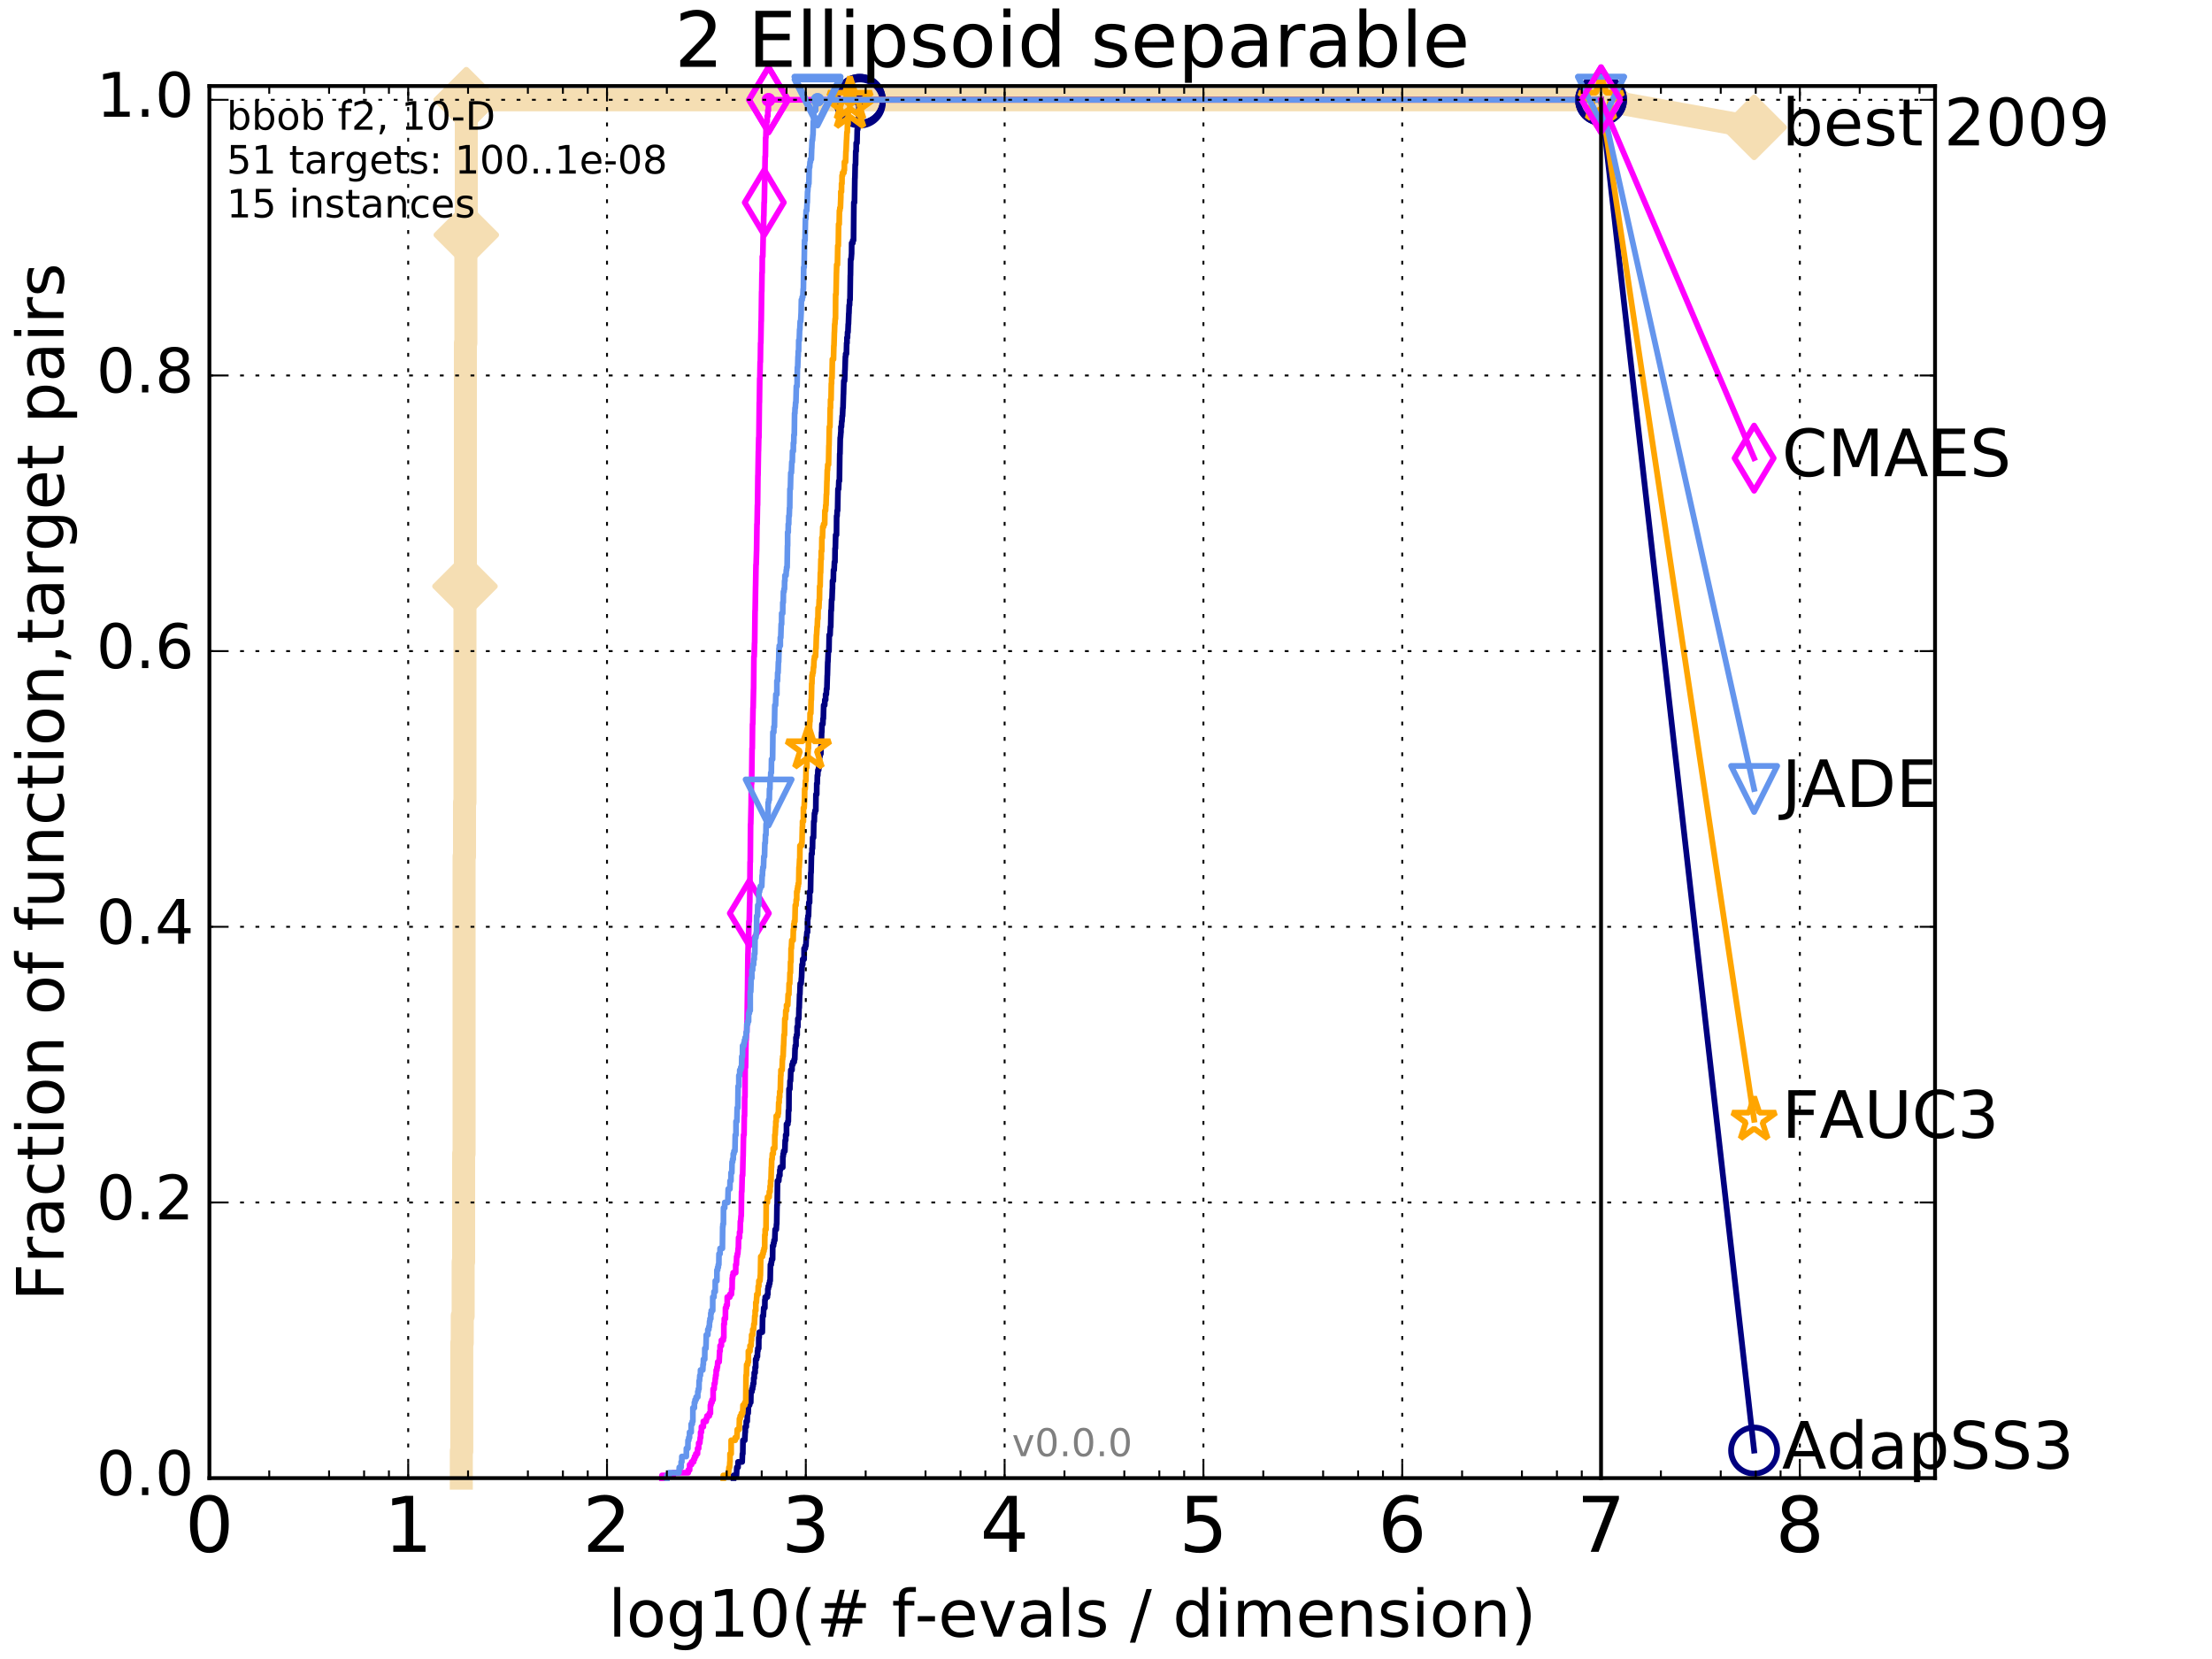 <?xml version="1.0" encoding="utf-8" standalone="no"?>
<!DOCTYPE svg PUBLIC "-//W3C//DTD SVG 1.1//EN"
  "http://www.w3.org/Graphics/SVG/1.1/DTD/svg11.dtd">
<!-- Created with matplotlib (http://matplotlib.org/) -->
<svg height="432pt" version="1.1" viewBox="0 0 576 432" width="576pt" xmlns="http://www.w3.org/2000/svg" xmlns:xlink="http://www.w3.org/1999/xlink">
 <defs>
  <style type="text/css">
*{stroke-linecap:butt;stroke-linejoin:round;stroke-miterlimit:100000;}
  </style>
 </defs>
 <g id="figure_1">
  <g id="patch_1">
   <path d="M 0 432 
L 576 432 
L 576 0 
L 0 0 
z
" style="fill:#ffffff;"/>
  </g>
  <g id="axes_1">
   <g id="patch_2">
    <path d="M 54.525 384.9 
L 503.88 384.9 
L 503.88 22.4 
L 54.525 22.4 
z
" style="fill:#ffffff;"/>
   </g>
   <g id="line2d_1">
    <path d="M 120.125 384.9 
L 120.125 377.863 
L 120.246 377.863 
L 120.246 349.713 
L 120.367 349.713 
L 120.367 342.675 
L 120.606 342.675 
L 120.606 328.6 
L 120.725 328.6 
L 120.725 300.45 
L 120.843 300.45 
L 120.843 223.038 
L 120.96 223.038 
L 120.96 208.963 
L 121.077 208.963 
L 121.077 152.664 
L 121.193 152.664 
L 121.193 89.326 
L 121.309 89.326 
L 121.309 61.176 
L 121.424 61.176 
L 121.424 25.989 
L 416.908 25.989 
" style="fill:none;stroke:#f5deb3;stroke-linecap:square;stroke-width:6.0;"/>
   </g>
   <g id="line2d_2">
    <defs>
     <path d="M -0 7.778 
L 7.778 0 
L 0 -7.778 
L -7.778 -0 
z
" id="m19cc8a0975" style="stroke:#f5deb3;stroke-linejoin:miter;stroke-width:1.5;"/>
    </defs>
    <g>
     <use style="fill:#f5deb3;stroke:#f5deb3;stroke-linejoin:miter;stroke-width:1.5;" x="121.077" xlink:href="#m19cc8a0975" y="152.664"/>
     <use style="fill:#f5deb3;stroke:#f5deb3;stroke-linejoin:miter;stroke-width:1.5;" x="121.424" xlink:href="#m19cc8a0975" y="61.176"/>
     <use style="fill:#f5deb3;stroke:#f5deb3;stroke-linejoin:miter;stroke-width:1.5;" x="121.424" xlink:href="#m19cc8a0975" y="25.989"/>
     <use style="fill:#f5deb3;stroke:#f5deb3;stroke-linejoin:miter;stroke-width:1.5;" x="121.424" xlink:href="#m19cc8a0975" y="25.989"/>
     <use style="fill:#f5deb3;stroke:#f5deb3;stroke-linejoin:miter;stroke-width:1.5;" x="416.908" xlink:href="#m19cc8a0975" y="25.989"/>
    </g>
   </g>
   <g id="line2d_3">
    <path d="M -15527.947 743.811 
" style="fill:none;stroke:#f5deb3;stroke-linecap:square;stroke-width:6.0;"/>
    <g>
     <use style="fill:#f5deb3;stroke:#f5deb3;stroke-linejoin:miter;stroke-width:1.5;" x="-15527.947" xlink:href="#m19cc8a0975" y="743.811"/>
    </g>
   </g>
   <g id="line2d_4">
    <path d="M 416.908 25.989 
L 456.77 33.167 
" style="fill:none;stroke:#f5deb3;stroke-linecap:square;stroke-width:6.0;"/>
    <g>
     <use style="fill:#f5deb3;stroke:#f5deb3;stroke-linejoin:miter;stroke-width:1.5;" x="416.908" xlink:href="#m19cc8a0975" y="25.989"/>
     <use style="fill:#f5deb3;stroke:#f5deb3;stroke-linejoin:miter;stroke-width:1.5;" x="456.77" xlink:href="#m19cc8a0975" y="33.167"/>
    </g>
   </g>
   <g id="line2d_5">
    <defs>
     <path d="M 0 1.5 
C 0.398 1.5 0.779 1.342 1.061 1.061 
C 1.342 0.779 1.5 0.398 1.5 0 
C 1.5 -0.398 1.342 -0.779 1.061 -1.061 
C 0.779 -1.342 0.398 -1.5 0 -1.5 
C -0.398 -1.5 -0.779 -1.342 -1.061 -1.061 
C -1.342 -0.779 -1.5 -0.398 -1.5 0 
C -1.5 0.398 -1.342 0.779 -1.061 1.061 
C -0.779 1.342 -0.398 1.5 0 1.5 
z
" id="m5857d8302a" style="stroke:#f5deb3;stroke-width:0.5;"/>
    </defs>
    <g>
     <use style="fill:#f5deb3;stroke:#f5deb3;stroke-width:0.5;" x="121.424" xlink:href="#m5857d8302a" y="25.989"/>
     <use style="fill:#f5deb3;stroke:#f5deb3;stroke-width:0.5;" x="121.424" xlink:href="#m5857d8302a" y="25.989"/>
    </g>
   </g>
   <g id="line2d_6">
    <defs>
     <path d="M 0 1.5 
C 0.398 1.5 0.779 1.342 1.061 1.061 
C 1.342 0.779 1.5 0.398 1.5 0 
C 1.5 -0.398 1.342 -0.779 1.061 -1.061 
C 0.779 -1.342 0.398 -1.5 0 -1.5 
C -0.398 -1.5 -0.779 -1.342 -1.061 -1.061 
C -1.342 -0.779 -1.5 -0.398 -1.5 0 
C -1.5 0.398 -1.342 0.779 -1.061 1.061 
C -0.779 1.342 -0.398 1.5 0 1.5 
z
" id="m2c92e8de48" style="stroke:#000080;stroke-width:0.5;"/>
    </defs>
    <g>
     <use style="fill:#000080;stroke:#000080;stroke-width:0.5;" x="223.897" xlink:href="#m2c92e8de48" y="25.989"/>
     <use style="fill:#000080;stroke:#000080;stroke-width:0.5;" x="223.897" xlink:href="#m2c92e8de48" y="25.989"/>
    </g>
   </g>
   <g id="line2d_7">
    <path d="M 191.003 384.9 
L 191.003 384.196 
L 191.774 384.196 
L 191.874 382.085 
L 192.187 382.085 
L 192.187 380.678 
L 193.255 380.678 
L 193.33 378.566 
L 193.424 378.566 
L 193.475 375.048 
L 193.936 375.048 
L 194.031 372.936 
L 194.076 372.936 
L 194.076 371.529 
L 194.324 371.529 
L 194.324 370.121 
L 194.565 370.121 
L 194.623 368.01 
L 194.812 368.01 
L 194.895 365.899 
L 195.19 365.899 
L 195.19 365.195 
L 195.482 365.195 
L 195.545 362.38 
L 195.807 362.38 
L 195.807 361.676 
L 195.987 361.676 
L 195.987 360.973 
L 196.103 360.973 
L 196.103 360.269 
L 196.26 360.269 
L 196.26 358.861 
L 196.411 358.861 
L 196.411 357.454 
L 196.631 357.454 
L 196.631 356.046 
L 196.78 356.046 
L 196.78 353.935 
L 197.028 353.935 
L 197.028 353.231 
L 197.229 353.231 
L 197.257 351.824 
L 197.343 351.824 
L 197.343 351.12 
L 197.566 351.12 
L 197.589 348.305 
L 197.682 348.305 
L 197.728 346.898 
L 198.5 346.898 
L 198.586 342.675 
L 198.77 342.675 
L 198.88 340.564 
L 199.157 340.564 
L 199.178 338.453 
L 199.272 338.453 
L 199.272 337.749 
L 199.816 337.749 
L 199.816 337.045 
L 199.942 337.045 
L 199.949 335.638 
L 200.06 335.638 
L 200.06 334.934 
L 200.271 334.934 
L 200.271 334.23 
L 200.439 334.23 
L 200.439 333.526 
L 200.551 333.526 
L 200.626 329.304 
L 200.831 329.304 
L 200.831 328.6 
L 200.945 328.6 
L 200.945 327.897 
L 201.178 327.897 
L 201.214 324.378 
L 201.424 324.378 
L 201.424 323.674 
L 201.561 323.674 
L 201.561 322.97 
L 201.755 322.97 
L 201.851 320.155 
L 202.138 320.155 
L 202.205 318.748 
L 202.255 318.748 
L 202.327 313.822 
L 202.377 313.822 
L 202.459 307.488 
L 202.79 307.488 
L 202.885 306.08 
L 203.074 306.08 
L 203.074 304.673 
L 203.196 304.673 
L 203.196 303.969 
L 203.827 303.969 
L 203.85 301.154 
L 203.938 301.154 
L 203.938 300.45 
L 204.061 300.45 
L 204.061 299.747 
L 204.375 299.747 
L 204.464 296.932 
L 204.592 296.932 
L 204.592 295.524 
L 204.801 295.524 
L 204.809 292.709 
L 205.155 292.709 
L 205.155 292.005 
L 205.271 292.005 
L 205.318 289.19 
L 205.425 289.19 
L 205.463 283.56 
L 205.675 283.56 
L 205.724 281.449 
L 205.845 281.449 
L 205.928 278.634 
L 206.236 278.634 
L 206.236 277.227 
L 206.452 277.227 
L 206.452 276.523 
L 206.812 276.523 
L 206.812 275.819 
L 206.948 275.819 
L 207.029 273.004 
L 207.095 273.004 
L 207.095 272.301 
L 207.27 272.301 
L 207.27 270.189 
L 207.421 270.189 
L 207.421 269.486 
L 207.573 269.486 
L 207.573 267.374 
L 207.759 267.374 
L 207.771 265.263 
L 207.996 265.263 
L 208.062 262.448 
L 208.113 262.448 
L 208.22 258.929 
L 208.282 258.929 
L 208.381 256.114 
L 208.605 256.114 
L 208.684 254.707 
L 208.721 254.707 
L 208.825 251.892 
L 208.853 251.892 
L 208.853 251.188 
L 209.029 251.188 
L 209.029 249.781 
L 209.387 249.781 
L 209.396 246.966 
L 209.694 246.966 
L 209.694 246.262 
L 209.866 246.262 
L 209.946 244.151 
L 210.029 244.151 
L 210.134 242.743 
L 210.277 242.743 
L 210.312 239.224 
L 210.4 239.224 
L 210.4 238.521 
L 210.529 238.521 
L 210.632 235.002 
L 210.813 235.002 
L 210.835 232.187 
L 211.049 232.187 
L 211.138 227.261 
L 211.195 227.261 
L 211.301 222.334 
L 211.456 222.334 
L 211.456 220.927 
L 211.569 220.927 
L 211.618 218.112 
L 211.835 218.112 
L 211.909 213.89 
L 212.03 213.89 
L 212.093 211.778 
L 212.233 211.778 
L 212.233 211.075 
L 212.428 211.075 
L 212.472 206.852 
L 212.665 206.852 
L 212.689 204.037 
L 212.794 204.037 
L 212.841 201.926 
L 212.943 201.926 
L 212.988 200.518 
L 213.179 200.518 
L 213.179 199.815 
L 213.314 199.815 
L 213.387 197 
L 213.527 197 
L 213.527 196.296 
L 213.747 196.296 
L 213.792 194.185 
L 213.858 194.185 
L 213.95 190.666 
L 213.985 190.666 
L 214.043 188.555 
L 214.271 188.555 
L 214.316 187.147 
L 214.391 187.147 
L 214.488 183.628 
L 214.743 183.628 
L 214.793 182.221 
L 214.992 182.221 
L 214.992 180.813 
L 215.17 180.813 
L 215.22 179.406 
L 215.321 179.406 
L 215.426 175.887 
L 215.447 175.887 
L 215.547 172.368 
L 215.578 172.368 
L 215.686 169.553 
L 215.853 169.553 
L 215.93 165.331 
L 216.142 165.331 
L 216.228 163.22 
L 216.315 163.22 
L 216.399 158.997 
L 216.464 158.997 
L 216.549 156.182 
L 216.651 156.182 
L 216.745 153.367 
L 216.77 153.367 
L 216.791 151.256 
L 216.993 151.256 
L 217.051 148.441 
L 217.207 148.441 
L 217.292 146.33 
L 217.416 146.33 
L 217.455 142.811 
L 217.531 142.811 
L 217.611 139.292 
L 217.819 139.292 
L 217.861 134.366 
L 217.958 134.366 
L 218.001 132.959 
L 218.107 132.959 
L 218.215 127.329 
L 218.368 127.329 
L 218.443 125.217 
L 218.581 125.217 
L 218.672 118.18 
L 218.716 118.18 
L 218.801 113.957 
L 218.852 113.957 
L 218.957 112.55 
L 218.983 112.55 
L 218.983 111.142 
L 219.111 111.142 
L 219.179 109.735 
L 219.244 109.735 
L 219.312 108.327 
L 219.383 108.327 
L 219.478 106.216 
L 219.522 106.216 
L 219.627 102.698 
L 219.643 102.698 
L 219.732 99.179 
L 219.918 99.179 
L 220.021 96.364 
L 220.038 96.364 
L 220.146 92.845 
L 220.21 92.845 
L 220.21 92.141 
L 220.402 92.141 
L 220.471 89.326 
L 220.55 89.326 
L 220.55 87.919 
L 220.677 87.919 
L 220.706 86.511 
L 220.803 86.511 
L 220.888 84.4 
L 220.927 84.4 
L 221.032 81.585 
L 221.058 81.585 
L 221.128 79.474 
L 221.216 79.474 
L 221.261 78.066 
L 221.346 78.066 
L 221.436 71.733 
L 221.457 71.733 
L 221.521 67.51 
L 221.639 67.51 
L 221.741 66.103 
L 221.752 66.103 
L 221.777 63.288 
L 222.062 63.288 
L 222.062 62.584 
L 222.254 62.584 
L 222.348 52.731 
L 222.502 52.731 
L 222.598 46.398 
L 222.62 46.398 
L 222.692 42.879 
L 222.778 42.879 
L 222.841 39.36 
L 222.94 39.36 
L 222.961 37.249 
L 223.151 37.249 
L 223.229 33.73 
L 223.341 33.73 
L 223.434 32.323 
L 223.55 32.323 
L 223.634 28.804 
L 223.666 28.804 
L 223.666 26.693 
L 223.897 26.693 
L 223.897 25.989 
L 416.908 25.989 
L 416.908 25.989 
" style="fill:none;stroke:#000080;stroke-linecap:square;stroke-width:1.5;"/>
   </g>
   <g id="line2d_8">
    <defs>
     <path d="M 0 6 
C 1.591 6 3.117 5.368 4.243 4.243 
C 5.368 3.117 6 1.591 6 0 
C 6 -1.591 5.368 -3.117 4.243 -4.243 
C 3.117 -5.368 1.591 -6 0 -6 
C -1.591 -6 -3.117 -5.368 -4.243 -4.243 
C -5.368 -3.117 -6 -1.591 -6 0 
C -6 1.591 -5.368 3.117 -4.243 4.243 
C -3.117 5.368 -1.591 6 0 6 
z
" id="m56d2d8f9ca" style="stroke:#000080;stroke-width:1.5;"/>
    </defs>
    <g>
     <use style="fill:none;stroke:#000080;stroke-width:1.5;" x="223.897" xlink:href="#m56d2d8f9ca" y="26.693"/>
     <use style="fill:none;stroke:#000080;stroke-width:1.5;" x="223.897" xlink:href="#m56d2d8f9ca" y="25.989"/>
     <use style="fill:none;stroke:#000080;stroke-width:1.5;" x="223.897" xlink:href="#m56d2d8f9ca" y="25.989"/>
     <use style="fill:none;stroke:#000080;stroke-width:1.5;" x="416.908" xlink:href="#m56d2d8f9ca" y="25.989"/>
    </g>
   </g>
   <g id="line2d_9">
    <path d="M -15527.947 743.811 
" style="fill:none;stroke:#000080;stroke-linecap:square;stroke-width:1.5;"/>
    <g>
     <use style="fill:none;stroke:#000080;stroke-width:1.5;" x="-15527.947" xlink:href="#m56d2d8f9ca" y="743.811"/>
    </g>
   </g>
   <g id="line2d_10">
    <defs>
     <path d="M 0 1.5 
C 0.398 1.5 0.779 1.342 1.061 1.061 
C 1.342 0.779 1.5 0.398 1.5 0 
C 1.5 -0.398 1.342 -0.779 1.061 -1.061 
C 0.779 -1.342 0.398 -1.5 0 -1.5 
C -0.398 -1.5 -0.779 -1.342 -1.061 -1.061 
C -1.342 -0.779 -1.5 -0.398 -1.5 0 
C -1.5 0.398 -1.342 0.779 -1.061 1.061 
C -0.779 1.342 -0.398 1.5 0 1.5 
z
" id="m4b65998959" style="stroke:#ff00ff;stroke-width:0.5;"/>
    </defs>
    <g>
     <use style="fill:#ff00ff;stroke:#ff00ff;stroke-width:0.5;" x="200.129" xlink:href="#m4b65998959" y="25.989"/>
     <use style="fill:#ff00ff;stroke:#ff00ff;stroke-width:0.5;" x="200.129" xlink:href="#m4b65998959" y="25.989"/>
    </g>
   </g>
   <g id="line2d_11">
    <path d="M 172.375 384.9 
L 172.375 384.196 
L 175.304 384.196 
L 175.304 383.493 
L 179.215 383.493 
L 179.215 382.789 
L 179.58 382.789 
L 179.58 381.381 
L 180.076 381.381 
L 180.076 380.678 
L 180.618 380.678 
L 180.618 379.974 
L 180.872 379.974 
L 180.872 379.27 
L 181.196 379.27 
L 181.196 378.566 
L 181.626 378.566 
L 181.657 377.159 
L 181.931 377.159 
L 181.931 375.751 
L 182.232 375.751 
L 182.339 374.344 
L 182.439 374.344 
L 182.439 372.936 
L 182.65 372.936 
L 182.65 371.529 
L 183.149 371.529 
L 183.149 370.121 
L 183.889 370.121 
L 183.889 369.418 
L 184.094 369.418 
L 184.094 368.714 
L 184.701 368.714 
L 184.701 368.01 
L 184.988 368.01 
L 184.988 365.899 
L 185.13 365.899 
L 185.13 365.195 
L 185.405 365.195 
L 185.405 364.491 
L 185.696 364.491 
L 185.696 361.676 
L 185.964 361.676 
L 186.009 360.269 
L 186.171 360.269 
L 186.267 358.861 
L 186.351 358.861 
L 186.351 358.158 
L 186.472 358.158 
L 186.503 356.75 
L 186.687 356.75 
L 186.687 356.046 
L 186.812 356.046 
L 186.906 354.639 
L 187.258 354.639 
L 187.363 352.528 
L 187.375 352.528 
L 187.375 351.824 
L 187.515 351.824 
L 187.515 350.416 
L 187.852 350.416 
L 187.852 349.009 
L 188.348 349.009 
L 188.348 348.305 
L 188.482 348.305 
L 188.488 344.786 
L 188.61 344.786 
L 188.61 343.379 
L 188.891 343.379 
L 188.92 340.564 
L 189.141 340.564 
L 189.141 339.86 
L 189.366 339.86 
L 189.377 337.749 
L 190.042 337.749 
L 190.042 337.045 
L 190.461 337.045 
L 190.531 335.638 
L 190.636 335.638 
L 190.673 332.823 
L 190.757 332.823 
L 190.757 332.119 
L 190.914 332.119 
L 190.914 331.415 
L 191.577 331.415 
L 191.588 329.304 
L 191.749 329.304 
L 191.834 327.193 
L 191.989 327.193 
L 191.989 326.489 
L 192.118 326.489 
L 192.216 325.082 
L 192.27 325.082 
L 192.334 322.267 
L 192.578 322.267 
L 192.578 320.859 
L 192.737 320.859 
L 192.79 318.044 
L 192.876 318.044 
L 192.962 316.637 
L 193.014 316.637 
L 193.104 310.303 
L 193.166 310.303 
L 193.274 306.08 
L 193.386 306.08 
L 193.489 301.154 
L 193.507 301.154 
L 193.596 296.228 
L 193.619 296.228 
L 193.619 295.524 
L 193.743 295.524 
L 193.808 290.598 
L 193.876 290.598 
L 193.917 285.672 
L 193.99 285.672 
L 194.036 277.93 
L 194.14 277.93 
L 194.248 270.893 
L 194.293 270.893 
L 194.396 268.782 
L 194.436 268.782 
L 194.53 265.967 
L 194.547 265.967 
L 194.654 258.226 
L 194.662 258.226 
L 194.764 248.373 
L 194.777 248.373 
L 194.873 244.151 
L 194.926 244.151 
L 195.026 239.928 
L 195.108 239.928 
L 195.212 235.002 
L 195.238 235.002 
L 195.328 224.446 
L 195.371 224.446 
L 195.452 214.593 
L 195.486 214.593 
L 195.596 209.667 
L 195.6 209.667 
L 195.655 204.037 
L 195.727 204.037 
L 195.836 194.888 
L 195.895 194.888 
L 195.957 188.555 
L 196.012 188.555 
L 196.086 184.332 
L 196.124 184.332 
L 196.219 179.406 
L 196.235 179.406 
L 196.321 170.961 
L 196.387 170.961 
L 196.481 167.442 
L 196.513 167.442 
L 196.615 158.997 
L 196.643 158.997 
L 196.752 152.664 
L 196.76 152.664 
L 196.86 147.034 
L 196.9 147.034 
L 197.004 143.515 
L 197.012 143.515 
L 197.111 136.477 
L 197.15 136.477 
L 197.237 131.551 
L 197.269 131.551 
L 197.359 123.81 
L 197.382 123.81 
L 197.488 117.476 
L 197.503 117.476 
L 197.577 113.957 
L 197.624 113.957 
L 197.724 104.809 
L 197.751 104.809 
L 197.832 98.475 
L 197.874 98.475 
L 197.946 94.253 
L 197.996 94.253 
L 198.061 89.326 
L 198.11 89.326 
L 198.204 83.696 
L 198.227 83.696 
L 198.328 75.955 
L 198.355 75.955 
L 198.422 71.029 
L 198.47 71.029 
L 198.504 66.806 
L 198.626 66.806 
L 198.737 61.176 
L 198.781 61.176 
L 198.873 56.25 
L 198.899 56.25 
L 198.972 52.731 
L 199.019 52.731 
L 199.128 47.102 
L 199.146 47.102 
L 199.24 40.768 
L 199.304 40.768 
L 199.373 35.842 
L 199.43 35.842 
L 199.508 33.027 
L 199.604 33.027 
L 199.604 31.619 
L 199.788 31.619 
L 199.788 30.212 
L 199.945 30.212 
L 199.945 28.804 
L 200.071 28.804 
L 200.129 25.989 
L 416.908 25.989 
L 416.908 25.989 
" style="fill:none;stroke:#ff00ff;stroke-linecap:square;stroke-width:1.5;"/>
   </g>
   <g id="line2d_12">
    <defs>
     <path d="M -0 8.485 
L 5.091 0 
L 0 -8.485 
L -5.091 -0 
z
" id="m46e2d0720d" style="stroke:#ff00ff;stroke-linejoin:miter;stroke-width:1.5;"/>
    </defs>
    <g>
     <use style="fill:none;stroke:#ff00ff;stroke-linejoin:miter;stroke-width:1.5;" x="195.13" xlink:href="#m46e2d0720d" y="237.817"/>
     <use style="fill:none;stroke:#ff00ff;stroke-linejoin:miter;stroke-width:1.5;" x="199.019" xlink:href="#m46e2d0720d" y="52.731"/>
     <use style="fill:none;stroke:#ff00ff;stroke-linejoin:miter;stroke-width:1.5;" x="200.129" xlink:href="#m46e2d0720d" y="25.989"/>
     <use style="fill:none;stroke:#ff00ff;stroke-linejoin:miter;stroke-width:1.5;" x="200.129" xlink:href="#m46e2d0720d" y="25.989"/>
     <use style="fill:none;stroke:#ff00ff;stroke-linejoin:miter;stroke-width:1.5;" x="416.908" xlink:href="#m46e2d0720d" y="25.989"/>
    </g>
   </g>
   <g id="line2d_13">
    <path d="M -15527.947 743.811 
" style="fill:none;stroke:#ff00ff;stroke-linecap:square;stroke-width:1.5;"/>
    <g>
     <use style="fill:none;stroke:#ff00ff;stroke-linejoin:miter;stroke-width:1.5;" x="-15527.947" xlink:href="#m46e2d0720d" y="743.811"/>
    </g>
   </g>
   <g id="line2d_14">
    <defs>
     <path d="M 0 1.5 
C 0.398 1.5 0.779 1.342 1.061 1.061 
C 1.342 0.779 1.5 0.398 1.5 0 
C 1.5 -0.398 1.342 -0.779 1.061 -1.061 
C 0.779 -1.342 0.398 -1.5 0 -1.5 
C -0.398 -1.5 -0.779 -1.342 -1.061 -1.061 
C -1.342 -0.779 -1.5 -0.398 -1.5 0 
C -1.5 0.398 -1.342 0.779 -1.061 1.061 
C -0.779 1.342 -0.398 1.5 0 1.5 
z
" id="m300c15afea" style="stroke:#ffa500;stroke-width:0.5;"/>
    </defs>
    <g>
     <use style="fill:#ffa500;stroke:#ffa500;stroke-width:0.5;" x="221.344" xlink:href="#m300c15afea" y="25.989"/>
     <use style="fill:#ffa500;stroke:#ffa500;stroke-width:0.5;" x="221.344" xlink:href="#m300c15afea" y="25.989"/>
    </g>
   </g>
   <g id="line2d_15">
    <path d="M 188.337 384.9 
L 188.337 384.196 
L 189.555 384.196 
L 189.555 383.493 
L 189.72 383.493 
L 189.825 382.085 
L 189.977 382.085 
L 190.048 380.678 
L 190.091 380.678 
L 190.091 378.566 
L 190.392 378.566 
L 190.392 375.048 
L 191.445 375.048 
L 191.445 374.344 
L 191.889 374.344 
L 191.989 372.233 
L 192.476 372.233 
L 192.553 369.418 
L 192.747 369.418 
L 192.747 368.714 
L 193.052 368.714 
L 193.052 368.01 
L 193.4 368.01 
L 193.475 365.899 
L 193.936 365.899 
L 193.936 365.195 
L 194.194 365.195 
L 194.261 358.158 
L 194.356 358.158 
L 194.427 355.343 
L 194.702 355.343 
L 194.702 354.639 
L 194.878 354.639 
L 194.878 351.824 
L 195.298 351.824 
L 195.298 350.416 
L 195.592 350.416 
L 195.622 349.009 
L 195.71 349.009 
L 195.723 347.601 
L 195.995 347.601 
L 196.016 346.194 
L 196.227 346.194 
L 196.309 344.786 
L 196.44 344.786 
L 196.533 342.675 
L 196.639 342.675 
L 196.639 341.268 
L 196.812 341.268 
L 196.812 339.156 
L 196.956 339.156 
L 197.036 337.749 
L 197.071 337.749 
L 197.071 337.045 
L 197.382 337.045 
L 197.445 334.934 
L 197.597 334.934 
L 197.612 333.526 
L 197.893 333.526 
L 197.981 332.119 
L 198.011 332.119 
L 198.102 327.193 
L 198.556 327.193 
L 198.556 326.489 
L 198.745 326.489 
L 198.745 325.785 
L 198.942 325.785 
L 198.942 325.082 
L 199.117 325.082 
L 199.15 321.563 
L 199.254 321.563 
L 199.254 320.155 
L 199.465 320.155 
L 199.526 313.118 
L 199.823 313.118 
L 199.865 311.71 
L 200.292 311.71 
L 200.329 310.303 
L 200.531 310.303 
L 200.531 308.895 
L 200.643 308.895 
L 200.653 307.488 
L 200.764 307.488 
L 200.862 303.969 
L 200.902 303.969 
L 200.952 301.858 
L 201.058 301.858 
L 201.115 300.45 
L 201.352 300.45 
L 201.352 299.043 
L 201.736 299.043 
L 201.758 295.524 
L 201.855 295.524 
L 201.951 293.413 
L 202.014 293.413 
L 202.021 292.005 
L 202.135 292.005 
L 202.135 290.598 
L 202.568 290.598 
L 202.568 289.894 
L 202.698 289.894 
L 202.775 287.079 
L 202.898 287.079 
L 202.898 285.672 
L 203.029 285.672 
L 203.029 284.264 
L 203.183 284.264 
L 203.289 280.042 
L 203.343 280.042 
L 203.352 278.634 
L 203.656 278.634 
L 203.736 275.819 
L 203.809 275.819 
L 203.809 275.115 
L 203.924 275.115 
L 204.023 272.301 
L 204.052 272.301 
L 204.156 269.486 
L 204.278 269.486 
L 204.367 265.263 
L 204.558 265.263 
L 204.615 263.152 
L 204.815 263.152 
L 204.815 261.744 
L 205.122 261.744 
L 205.233 258.929 
L 205.425 258.929 
L 205.482 256.114 
L 205.645 256.114 
L 205.708 253.299 
L 205.826 253.299 
L 205.856 250.484 
L 205.96 250.484 
L 205.995 246.966 
L 206.077 246.966 
L 206.17 244.854 
L 206.522 244.854 
L 206.587 242.039 
L 206.704 242.039 
L 206.704 240.632 
L 206.83 240.632 
L 206.83 239.928 
L 206.991 239.928 
L 207.09 235.706 
L 207.283 235.706 
L 207.33 234.298 
L 207.466 234.298 
L 207.466 232.187 
L 207.618 232.187 
L 207.618 231.483 
L 207.731 231.483 
L 207.731 230.779 
L 207.862 230.779 
L 207.862 230.076 
L 207.982 230.076 
L 208.057 225.853 
L 208.108 225.853 
L 208.208 223.742 
L 208.266 223.742 
L 208.304 220.223 
L 208.717 220.223 
L 208.717 219.519 
L 208.832 219.519 
L 208.935 215.297 
L 208.973 215.297 
L 208.973 213.89 
L 209.203 213.89 
L 209.217 210.371 
L 209.394 210.371 
L 209.499 208.26 
L 209.506 208.26 
L 209.538 205.445 
L 209.667 205.445 
L 209.733 203.333 
L 209.843 203.333 
L 209.902 199.815 
L 210.087 199.815 
L 210.171 197 
L 210.352 197 
L 210.457 194.888 
L 210.512 194.888 
L 210.534 191.37 
L 210.645 191.37 
L 210.645 189.962 
L 210.772 189.962 
L 210.854 187.851 
L 210.918 187.851 
L 210.944 185.74 
L 211.134 185.74 
L 211.218 182.221 
L 211.273 182.221 
L 211.364 177.998 
L 211.425 177.998 
L 211.468 175.887 
L 211.594 175.887 
L 211.594 175.183 
L 211.737 175.183 
L 211.819 173.776 
L 211.887 173.776 
L 211.979 171.665 
L 212.087 171.665 
L 212.087 170.961 
L 212.36 170.961 
L 212.444 168.85 
L 212.488 168.85 
L 212.594 165.331 
L 212.645 165.331 
L 212.754 163.22 
L 212.815 163.22 
L 212.896 161.109 
L 212.99 161.109 
L 213.037 158.294 
L 213.235 158.294 
L 213.316 156.182 
L 213.383 156.182 
L 213.435 152.664 
L 213.555 152.664 
L 213.626 149.145 
L 213.686 149.145 
L 213.766 145.626 
L 213.858 145.626 
L 213.858 143.515 
L 213.985 143.515 
L 214.021 139.996 
L 214.16 139.996 
L 214.249 137.181 
L 214.461 137.181 
L 214.461 136.477 
L 214.741 136.477 
L 214.806 132.959 
L 214.969 132.959 
L 215.03 131.551 
L 215.092 131.551 
L 215.185 128.736 
L 215.241 128.736 
L 215.331 125.217 
L 215.354 125.217 
L 215.424 122.402 
L 215.489 122.402 
L 215.548 120.995 
L 215.745 120.995 
L 215.838 116.069 
L 215.872 116.069 
L 215.963 111.142 
L 216.106 111.142 
L 216.188 106.216 
L 216.257 106.216 
L 216.269 104.105 
L 216.405 104.105 
L 216.479 99.883 
L 216.539 99.883 
L 216.539 98.475 
L 216.656 98.475 
L 216.745 93.549 
L 217.041 93.549 
L 217.129 90.03 
L 217.168 90.03 
L 217.27 86.511 
L 217.289 86.511 
L 217.358 84.4 
L 217.411 84.4 
L 217.482 82.993 
L 217.562 82.993 
L 217.606 76.659 
L 217.7 76.659 
L 217.809 71.029 
L 217.82 71.029 
L 217.877 68.918 
L 218.065 68.918 
L 218.155 63.991 
L 218.293 63.991 
L 218.37 58.361 
L 218.526 58.361 
L 218.582 54.843 
L 218.699 54.843 
L 218.699 54.139 
L 218.837 54.139 
L 218.947 51.324 
L 218.948 51.324 
L 218.948 49.917 
L 219.12 49.917 
L 219.139 47.805 
L 219.246 47.805 
L 219.271 45.694 
L 219.401 45.694 
L 219.401 44.99 
L 219.75 44.99 
L 219.75 44.287 
L 219.876 44.287 
L 219.887 42.175 
L 220.182 42.175 
L 220.278 39.36 
L 220.317 39.36 
L 220.424 36.545 
L 220.445 36.545 
L 220.541 34.434 
L 220.624 34.434 
L 220.683 32.323 
L 220.829 32.323 
L 220.877 28.804 
L 221.269 28.804 
L 221.344 25.989 
L 416.908 25.989 
L 416.908 25.989 
" style="fill:none;stroke:#ffa500;stroke-linecap:square;stroke-width:1.5;"/>
   </g>
   <g id="line2d_16">
    <defs>
     <path d="M 0 -6 
L -1.347 -1.854 
L -5.706 -1.854 
L -2.18 0.708 
L -3.527 4.854 
L -0 2.292 
L 3.527 4.854 
L 2.18 0.708 
L 5.706 -1.854 
L 1.347 -1.854 
z
" id="medd86ac2ec" style="stroke:#ffa500;stroke-linejoin:bevel;stroke-width:1.5;"/>
    </defs>
    <g>
     <use style="fill:none;stroke:#ffa500;stroke-linejoin:bevel;stroke-width:1.5;" x="210.512" xlink:href="#medd86ac2ec" y="194.888"/>
     <use style="fill:none;stroke:#ffa500;stroke-linejoin:bevel;stroke-width:1.5;" x="221.344" xlink:href="#medd86ac2ec" y="28.1"/>
     <use style="fill:none;stroke:#ffa500;stroke-linejoin:bevel;stroke-width:1.5;" x="221.344" xlink:href="#medd86ac2ec" y="25.989"/>
     <use style="fill:none;stroke:#ffa500;stroke-linejoin:bevel;stroke-width:1.5;" x="416.908" xlink:href="#medd86ac2ec" y="25.989"/>
    </g>
   </g>
   <g id="line2d_17">
    <path d="M -15527.947 743.811 
" style="fill:none;stroke:#ffa500;stroke-linecap:square;stroke-width:1.5;"/>
    <g>
     <use style="fill:none;stroke:#ffa500;stroke-linejoin:bevel;stroke-width:1.5;" x="-15527.947" xlink:href="#medd86ac2ec" y="743.811"/>
    </g>
   </g>
   <g id="line2d_18">
    <defs>
     <path d="M 0 1.5 
C 0.398 1.5 0.779 1.342 1.061 1.061 
C 1.342 0.779 1.5 0.398 1.5 0 
C 1.5 -0.398 1.342 -0.779 1.061 -1.061 
C 0.779 -1.342 0.398 -1.5 0 -1.5 
C -0.398 -1.5 -0.779 -1.342 -1.061 -1.061 
C -1.342 -0.779 -1.5 -0.398 -1.5 0 
C -1.5 0.398 -1.342 0.779 -1.061 1.061 
C -0.779 1.342 -0.398 1.5 0 1.5 
z
" id="m1e62b69475" style="stroke:#6495ed;stroke-width:0.5;"/>
    </defs>
    <g>
     <use style="fill:#6495ed;stroke:#6495ed;stroke-width:0.5;" x="212.88" xlink:href="#m1e62b69475" y="25.989"/>
     <use style="fill:#6495ed;stroke:#6495ed;stroke-width:0.5;" x="212.88" xlink:href="#m1e62b69475" y="25.989"/>
    </g>
   </g>
   <g id="line2d_19">
    <path d="M 173.658 384.9 
L 173.658 384.196 
L 174.224 384.196 
L 174.224 383.493 
L 176.799 383.493 
L 176.887 382.085 
L 177.368 382.085 
L 177.368 380.678 
L 177.549 380.678 
L 177.549 379.27 
L 178.709 379.27 
L 178.736 377.159 
L 179.118 377.159 
L 179.162 375.048 
L 179.355 375.048 
L 179.355 374.344 
L 179.554 374.344 
L 179.554 372.936 
L 179.983 372.936 
L 179.983 370.825 
L 180.261 370.825 
L 180.261 370.121 
L 180.419 370.121 
L 180.428 366.603 
L 180.815 366.603 
L 180.815 365.195 
L 180.994 365.195 
L 180.994 364.491 
L 181.268 364.491 
L 181.268 363.788 
L 181.704 363.788 
L 181.704 362.38 
L 181.853 362.38 
L 181.853 361.676 
L 182.016 361.676 
L 182.047 359.565 
L 182.155 359.565 
L 182.232 358.158 
L 182.393 358.158 
L 182.416 356.75 
L 183.002 356.75 
L 183.068 355.343 
L 183.142 355.343 
L 183.179 353.935 
L 183.508 353.935 
L 183.537 351.12 
L 183.824 351.12 
L 183.917 347.601 
L 184.319 347.601 
L 184.319 346.194 
L 184.57 346.194 
L 184.57 345.49 
L 184.708 345.49 
L 184.776 344.083 
L 184.879 344.083 
L 184.879 343.379 
L 185.089 343.379 
L 185.089 341.971 
L 185.217 341.971 
L 185.217 341.268 
L 185.584 341.268 
L 185.597 337.749 
L 185.925 337.749 
L 185.925 336.341 
L 186.248 336.341 
L 186.255 333.526 
L 186.674 333.526 
L 186.687 330.711 
L 186.881 330.711 
L 186.881 330.008 
L 187.049 330.008 
L 187.049 329.304 
L 187.179 329.304 
L 187.228 326.489 
L 187.503 326.489 
L 187.503 325.082 
L 188.113 325.082 
L 188.178 319.452 
L 188.243 319.452 
L 188.243 318.748 
L 188.378 318.748 
L 188.395 314.525 
L 188.714 314.525 
L 188.714 313.118 
L 189.516 313.118 
L 189.627 309.599 
L 190.064 309.599 
L 190.102 307.488 
L 190.339 307.488 
L 190.349 305.377 
L 190.562 305.377 
L 190.626 302.562 
L 190.773 302.562 
L 190.773 301.858 
L 190.935 301.858 
L 190.935 300.45 
L 191.122 300.45 
L 191.122 299.747 
L 191.379 299.747 
L 191.461 295.524 
L 191.648 295.524 
L 191.658 292.005 
L 191.884 292.005 
L 191.959 288.487 
L 192.133 288.487 
L 192.202 282.857 
L 192.388 282.857 
L 192.398 280.042 
L 192.621 280.042 
L 192.631 278.634 
L 192.89 278.634 
L 192.89 277.93 
L 193.104 277.93 
L 193.156 275.115 
L 193.335 275.115 
L 193.363 272.301 
L 193.702 272.301 
L 193.702 271.597 
L 193.849 271.597 
L 193.849 270.893 
L 194.027 270.893 
L 194.027 270.189 
L 194.252 270.189 
L 194.297 268.782 
L 194.476 268.782 
L 194.485 266.671 
L 194.702 266.671 
L 194.702 265.967 
L 194.926 265.967 
L 194.952 263.856 
L 195.134 263.856 
L 195.134 263.152 
L 195.354 263.152 
L 195.358 258.226 
L 195.494 258.226 
L 195.596 254.707 
L 195.778 254.707 
L 195.778 252.596 
L 195.987 252.596 
L 196.003 251.188 
L 196.231 251.188 
L 196.268 249.781 
L 196.415 249.781 
L 196.415 248.373 
L 196.55 248.373 
L 196.615 244.151 
L 196.836 244.151 
L 196.94 242.743 
L 197.004 242.743 
L 197.036 238.521 
L 197.249 238.521 
L 197.324 235.706 
L 197.597 235.706 
L 197.631 232.187 
L 197.793 232.187 
L 197.793 231.483 
L 197.977 231.483 
L 197.977 230.779 
L 198.358 230.779 
L 198.459 227.964 
L 198.537 227.964 
L 198.571 226.557 
L 198.649 226.557 
L 198.649 225.853 
L 198.814 225.853 
L 198.906 223.038 
L 199.077 223.038 
L 199.168 219.519 
L 199.276 219.519 
L 199.326 217.408 
L 199.448 217.408 
L 199.49 214.593 
L 199.625 214.593 
L 199.625 213.186 
L 199.977 213.186 
L 200.022 208.963 
L 200.15 208.963 
L 200.15 208.26 
L 200.326 208.26 
L 200.374 205.445 
L 200.493 205.445 
L 200.521 202.63 
L 200.687 202.63 
L 200.71 201.222 
L 200.852 201.222 
L 200.902 197.703 
L 201.181 197.703 
L 201.267 190.666 
L 201.499 190.666 
L 201.509 189.258 
L 201.658 189.258 
L 201.761 183.628 
L 201.954 183.628 
L 202.03 180.813 
L 202.293 180.813 
L 202.305 177.295 
L 202.462 177.295 
L 202.499 175.183 
L 202.605 175.183 
L 202.695 172.368 
L 202.759 172.368 
L 202.858 168.85 
L 202.919 168.85 
L 202.919 168.146 
L 203.187 168.146 
L 203.187 166.035 
L 203.31 166.035 
L 203.418 162.516 
L 203.531 162.516 
L 203.546 159.701 
L 203.815 159.701 
L 203.836 156.886 
L 203.959 156.886 
L 204 154.071 
L 204.153 154.071 
L 204.153 153.367 
L 204.28 153.367 
L 204.306 151.256 
L 204.395 151.256 
L 204.395 149.849 
L 204.683 149.849 
L 204.75 148.441 
L 204.832 148.441 
L 204.832 147.737 
L 204.961 147.737 
L 205.058 142.107 
L 205.097 142.107 
L 205.103 138.589 
L 205.247 138.589 
L 205.269 136.477 
L 205.376 136.477 
L 205.411 134.366 
L 205.51 134.366 
L 205.583 132.255 
L 205.645 132.255 
L 205.697 127.329 
L 205.818 127.329 
L 205.92 123.106 
L 206.08 123.106 
L 206.186 120.291 
L 206.313 120.291 
L 206.37 117.476 
L 206.574 117.476 
L 206.59 115.365 
L 206.704 115.365 
L 206.727 113.254 
L 206.832 113.254 
L 206.907 107.624 
L 206.981 107.624 
L 207.027 106.216 
L 207.098 106.216 
L 207.177 104.809 
L 207.257 104.809 
L 207.366 100.586 
L 207.55 100.586 
L 207.642 95.66 
L 207.717 95.66 
L 207.8 92.845 
L 207.837 92.845 
L 207.867 91.438 
L 207.96 91.438 
L 207.987 88.623 
L 208.133 88.623 
L 208.215 85.808 
L 208.275 85.808 
L 208.364 83.696 
L 208.496 83.696 
L 208.601 81.585 
L 208.61 81.585 
L 208.681 78.066 
L 208.888 78.066 
L 208.888 77.363 
L 209.05 77.363 
L 209.152 75.251 
L 209.205 75.251 
L 209.279 69.621 
L 209.392 69.621 
L 209.497 63.288 
L 209.506 63.288 
L 209.506 62.584 
L 209.629 62.584 
L 209.74 56.954 
L 209.848 56.954 
L 209.911 54.843 
L 210.069 54.843 
L 210.169 52.731 
L 210.211 52.731 
L 210.286 49.917 
L 210.328 49.917 
L 210.416 48.509 
L 210.499 48.509 
L 210.499 47.805 
L 210.627 47.805 
L 210.716 43.583 
L 210.83 43.583 
L 210.931 42.175 
L 211.044 42.175 
L 211.044 41.472 
L 211.269 41.472 
L 211.359 38.657 
L 211.38 38.657 
L 211.462 36.545 
L 211.567 36.545 
L 211.67 35.138 
L 211.708 35.138 
L 211.79 31.619 
L 211.885 31.619 
L 211.911 28.804 
L 212.386 28.804 
L 212.386 26.693 
L 212.88 26.693 
L 212.88 25.989 
L 416.908 25.989 
L 416.908 25.989 
" style="fill:none;stroke:#6495ed;stroke-linecap:square;stroke-width:1.5;"/>
   </g>
   <g id="line2d_20">
    <defs>
     <path d="M -0 6 
L 6 -6 
L -6 -6 
z
" id="m749d282c87" style="stroke:#6495ed;stroke-linejoin:miter;stroke-width:1.5;"/>
    </defs>
    <g>
     <use style="fill:none;stroke:#6495ed;stroke-linejoin:miter;stroke-width:1.5;" x="200.15" xlink:href="#m749d282c87" y="208.963"/>
     <use style="fill:none;stroke:#6495ed;stroke-linejoin:miter;stroke-width:1.5;" x="212.88" xlink:href="#m749d282c87" y="26.693"/>
     <use style="fill:none;stroke:#6495ed;stroke-linejoin:miter;stroke-width:1.5;" x="212.88" xlink:href="#m749d282c87" y="25.989"/>
     <use style="fill:none;stroke:#6495ed;stroke-linejoin:miter;stroke-width:1.5;" x="212.88" xlink:href="#m749d282c87" y="25.989"/>
     <use style="fill:none;stroke:#6495ed;stroke-linejoin:miter;stroke-width:1.5;" x="416.908" xlink:href="#m749d282c87" y="25.989"/>
    </g>
   </g>
   <g id="line2d_21">
    <path d="M -15527.947 743.811 
" style="fill:none;stroke:#6495ed;stroke-linecap:square;stroke-width:1.5;"/>
    <g>
     <use style="fill:none;stroke:#6495ed;stroke-linejoin:miter;stroke-width:1.5;" x="-15527.947" xlink:href="#m749d282c87" y="743.811"/>
    </g>
   </g>
   <g id="line2d_22">
    <path d="M 416.908 25.989 
L 456.77 377.722 
" style="fill:none;stroke:#000080;stroke-linecap:square;stroke-width:1.5;"/>
    <g>
     <use style="fill:none;stroke:#000080;stroke-width:1.5;" x="416.908" xlink:href="#m56d2d8f9ca" y="25.989"/>
     <use style="fill:none;stroke:#000080;stroke-width:1.5;" x="456.77" xlink:href="#m56d2d8f9ca" y="377.722"/>
    </g>
   </g>
   <g id="line2d_23">
    <path d="M 416.908 25.989 
L 456.77 291.583 
" style="fill:none;stroke:#ffa500;stroke-linecap:square;stroke-width:1.5;"/>
    <g>
     <use style="fill:none;stroke:#ffa500;stroke-linejoin:bevel;stroke-width:1.5;" x="416.908" xlink:href="#medd86ac2ec" y="25.989"/>
     <use style="fill:none;stroke:#ffa500;stroke-linejoin:bevel;stroke-width:1.5;" x="456.77" xlink:href="#medd86ac2ec" y="291.583"/>
    </g>
   </g>
   <g id="line2d_24">
    <path d="M 416.908 25.989 
L 456.77 205.445 
" style="fill:none;stroke:#6495ed;stroke-linecap:square;stroke-width:1.5;"/>
    <g>
     <use style="fill:none;stroke:#6495ed;stroke-linejoin:miter;stroke-width:1.5;" x="416.908" xlink:href="#m749d282c87" y="25.989"/>
     <use style="fill:none;stroke:#6495ed;stroke-linejoin:miter;stroke-width:1.5;" x="456.77" xlink:href="#m749d282c87" y="205.445"/>
    </g>
   </g>
   <g id="line2d_25">
    <path d="M 416.908 25.989 
L 456.77 119.306 
" style="fill:none;stroke:#ff00ff;stroke-linecap:square;stroke-width:1.5;"/>
    <g>
     <use style="fill:none;stroke:#ff00ff;stroke-linejoin:miter;stroke-width:1.5;" x="416.908" xlink:href="#m46e2d0720d" y="25.989"/>
     <use style="fill:none;stroke:#ff00ff;stroke-linejoin:miter;stroke-width:1.5;" x="456.77" xlink:href="#m46e2d0720d" y="119.306"/>
    </g>
   </g>
   <g id="line2d_26">
    <path d="M 416.908 384.9 
L 416.908 25.989 
" style="fill:none;stroke:#000000;stroke-linecap:square;"/>
   </g>
   <g id="patch_3">
    <path d="M 54.525 22.4 
L 503.88 22.4 
" style="fill:none;stroke:#000000;stroke-linecap:square;stroke-linejoin:miter;"/>
   </g>
   <g id="patch_4">
    <path d="M 503.88 384.9 
L 503.88 22.4 
" style="fill:none;stroke:#000000;stroke-linecap:square;stroke-linejoin:miter;"/>
   </g>
   <g id="patch_5">
    <path d="M 54.525 384.9 
L 503.88 384.9 
" style="fill:none;stroke:#000000;stroke-linecap:square;stroke-linejoin:miter;"/>
   </g>
   <g id="patch_6">
    <path d="M 54.525 384.9 
L 54.525 22.4 
" style="fill:none;stroke:#000000;stroke-linecap:square;stroke-linejoin:miter;"/>
   </g>
   <g id="matplotlib.axis_1">
    <g id="xtick_1">
     <g id="line2d_27">
      <path clip-path="url(#pc4b10fca52)" d="M 54.525 384.9 
L 54.525 22.4 
" style="fill:none;stroke:#000000;stroke-dasharray:1,3;stroke-dashoffset:0.0;stroke-width:0.5;"/>
     </g>
     <g id="line2d_28">
      <defs>
       <path d="M 0 0 
L 0 -4 
" id="m8cbaed9ac9" style="stroke:#000000;stroke-width:0.5;"/>
      </defs>
      <g>
       <use style="stroke:#000000;stroke-width:0.5;" x="54.525" xlink:href="#m8cbaed9ac9" y="384.9"/>
      </g>
     </g>
     <g id="line2d_29">
      <defs>
       <path d="M 0 0 
L 0 4 
" id="m9ab8f7aef5" style="stroke:#000000;stroke-width:0.5;"/>
      </defs>
      <g>
       <use style="stroke:#000000;stroke-width:0.5;" x="54.525" xlink:href="#m9ab8f7aef5" y="22.4"/>
      </g>
     </g>
     <g id="text_1">
      <!-- 0 -->
      <defs>
       <path d="M 31.781 66.406 
Q 24.172 66.406 20.328 58.906 
Q 16.5 51.422 16.5 36.375 
Q 16.5 21.391 20.328 13.891 
Q 24.172 6.391 31.781 6.391 
Q 39.453 6.391 43.281 13.891 
Q 47.125 21.391 47.125 36.375 
Q 47.125 51.422 43.281 58.906 
Q 39.453 66.406 31.781 66.406 
M 31.781 74.219 
Q 44.047 74.219 50.516 64.516 
Q 56.984 54.828 56.984 36.375 
Q 56.984 17.969 50.516 8.266 
Q 44.047 -1.422 31.781 -1.422 
Q 19.531 -1.422 13.062 8.266 
Q 6.594 17.969 6.594 36.375 
Q 6.594 54.828 13.062 64.516 
Q 19.531 74.219 31.781 74.219 
" id="BitstreamVeraSans-Roman-30"/>
      </defs>
      <g transform="translate(48.163 404.097)scale(0.2 -0.2)">
       <use xlink:href="#BitstreamVeraSans-Roman-30"/>
      </g>
     </g>
    </g>
    <g id="xtick_2">
     <g id="line2d_30">
      <path clip-path="url(#pc4b10fca52)" d="M 106.294 384.9 
L 106.294 22.4 
" style="fill:none;stroke:#000000;stroke-dasharray:1,3;stroke-dashoffset:0.0;stroke-width:0.5;"/>
     </g>
     <g id="line2d_31">
      <g>
       <use style="stroke:#000000;stroke-width:0.5;" x="106.294" xlink:href="#m8cbaed9ac9" y="384.9"/>
      </g>
     </g>
     <g id="line2d_32">
      <g>
       <use style="stroke:#000000;stroke-width:0.5;" x="106.294" xlink:href="#m9ab8f7aef5" y="22.4"/>
      </g>
     </g>
     <g id="text_2">
      <!-- 1 -->
      <defs>
       <path d="M 12.406 8.297 
L 28.516 8.297 
L 28.516 63.922 
L 10.984 60.406 
L 10.984 69.391 
L 28.422 72.906 
L 38.281 72.906 
L 38.281 8.297 
L 54.391 8.297 
L 54.391 0 
L 12.406 0 
z
" id="BitstreamVeraSans-Roman-31"/>
      </defs>
      <g transform="translate(99.932 404.097)scale(0.2 -0.2)">
       <use xlink:href="#BitstreamVeraSans-Roman-31"/>
      </g>
     </g>
    </g>
    <g id="xtick_3">
     <g id="line2d_33">
      <path clip-path="url(#pc4b10fca52)" d="M 158.063 384.9 
L 158.063 22.4 
" style="fill:none;stroke:#000000;stroke-dasharray:1,3;stroke-dashoffset:0.0;stroke-width:0.5;"/>
     </g>
     <g id="line2d_34">
      <g>
       <use style="stroke:#000000;stroke-width:0.5;" x="158.063" xlink:href="#m8cbaed9ac9" y="384.9"/>
      </g>
     </g>
     <g id="line2d_35">
      <g>
       <use style="stroke:#000000;stroke-width:0.5;" x="158.063" xlink:href="#m9ab8f7aef5" y="22.4"/>
      </g>
     </g>
     <g id="text_3">
      <!-- 2 -->
      <defs>
       <path d="M 19.188 8.297 
L 53.609 8.297 
L 53.609 0 
L 7.328 0 
L 7.328 8.297 
Q 12.938 14.109 22.625 23.891 
Q 32.328 33.688 34.812 36.531 
Q 39.547 41.844 41.422 45.531 
Q 43.312 49.219 43.312 52.781 
Q 43.312 58.594 39.234 62.25 
Q 35.156 65.922 28.609 65.922 
Q 23.969 65.922 18.812 64.312 
Q 13.672 62.703 7.812 59.422 
L 7.812 69.391 
Q 13.766 71.781 18.938 73 
Q 24.125 74.219 28.422 74.219 
Q 39.75 74.219 46.484 68.547 
Q 53.219 62.891 53.219 53.422 
Q 53.219 48.922 51.531 44.891 
Q 49.859 40.875 45.406 35.406 
Q 44.188 33.984 37.641 27.219 
Q 31.109 20.453 19.188 8.297 
" id="BitstreamVeraSans-Roman-32"/>
      </defs>
      <g transform="translate(151.701 404.097)scale(0.2 -0.2)">
       <use xlink:href="#BitstreamVeraSans-Roman-32"/>
      </g>
     </g>
    </g>
    <g id="xtick_4">
     <g id="line2d_36">
      <path clip-path="url(#pc4b10fca52)" d="M 209.832 384.9 
L 209.832 22.4 
" style="fill:none;stroke:#000000;stroke-dasharray:1,3;stroke-dashoffset:0.0;stroke-width:0.5;"/>
     </g>
     <g id="line2d_37">
      <g>
       <use style="stroke:#000000;stroke-width:0.5;" x="209.832" xlink:href="#m8cbaed9ac9" y="384.9"/>
      </g>
     </g>
     <g id="line2d_38">
      <g>
       <use style="stroke:#000000;stroke-width:0.5;" x="209.832" xlink:href="#m9ab8f7aef5" y="22.4"/>
      </g>
     </g>
     <g id="text_4">
      <!-- 3 -->
      <defs>
       <path d="M 40.578 39.312 
Q 47.656 37.797 51.625 33 
Q 55.609 28.219 55.609 21.188 
Q 55.609 10.406 48.188 4.484 
Q 40.766 -1.422 27.094 -1.422 
Q 22.516 -1.422 17.656 -0.516 
Q 12.797 0.391 7.625 2.203 
L 7.625 11.719 
Q 11.719 9.328 16.594 8.109 
Q 21.484 6.891 26.812 6.891 
Q 36.078 6.891 40.938 10.547 
Q 45.797 14.203 45.797 21.188 
Q 45.797 27.641 41.281 31.266 
Q 36.766 34.906 28.719 34.906 
L 20.219 34.906 
L 20.219 43.016 
L 29.109 43.016 
Q 36.375 43.016 40.234 45.922 
Q 44.094 48.828 44.094 54.297 
Q 44.094 59.906 40.109 62.906 
Q 36.141 65.922 28.719 65.922 
Q 24.656 65.922 20.016 65.031 
Q 15.375 64.156 9.812 62.312 
L 9.812 71.094 
Q 15.438 72.656 20.344 73.438 
Q 25.25 74.219 29.594 74.219 
Q 40.828 74.219 47.359 69.109 
Q 53.906 64.016 53.906 55.328 
Q 53.906 49.266 50.438 45.094 
Q 46.969 40.922 40.578 39.312 
" id="BitstreamVeraSans-Roman-33"/>
      </defs>
      <g transform="translate(203.47 404.097)scale(0.2 -0.2)">
       <use xlink:href="#BitstreamVeraSans-Roman-33"/>
      </g>
     </g>
    </g>
    <g id="xtick_5">
     <g id="line2d_39">
      <path clip-path="url(#pc4b10fca52)" d="M 261.601 384.9 
L 261.601 22.4 
" style="fill:none;stroke:#000000;stroke-dasharray:1,3;stroke-dashoffset:0.0;stroke-width:0.5;"/>
     </g>
     <g id="line2d_40">
      <g>
       <use style="stroke:#000000;stroke-width:0.5;" x="261.601" xlink:href="#m8cbaed9ac9" y="384.9"/>
      </g>
     </g>
     <g id="line2d_41">
      <g>
       <use style="stroke:#000000;stroke-width:0.5;" x="261.601" xlink:href="#m9ab8f7aef5" y="22.4"/>
      </g>
     </g>
     <g id="text_5">
      <!-- 4 -->
      <defs>
       <path d="M 37.797 64.312 
L 12.891 25.391 
L 37.797 25.391 
z
M 35.203 72.906 
L 47.609 72.906 
L 47.609 25.391 
L 58.016 25.391 
L 58.016 17.188 
L 47.609 17.188 
L 47.609 0 
L 37.797 0 
L 37.797 17.188 
L 4.891 17.188 
L 4.891 26.703 
z
" id="BitstreamVeraSans-Roman-34"/>
      </defs>
      <g transform="translate(255.239 404.097)scale(0.2 -0.2)">
       <use xlink:href="#BitstreamVeraSans-Roman-34"/>
      </g>
     </g>
    </g>
    <g id="xtick_6">
     <g id="line2d_42">
      <path clip-path="url(#pc4b10fca52)" d="M 313.37 384.9 
L 313.37 22.4 
" style="fill:none;stroke:#000000;stroke-dasharray:1,3;stroke-dashoffset:0.0;stroke-width:0.5;"/>
     </g>
     <g id="line2d_43">
      <g>
       <use style="stroke:#000000;stroke-width:0.5;" x="313.37" xlink:href="#m8cbaed9ac9" y="384.9"/>
      </g>
     </g>
     <g id="line2d_44">
      <g>
       <use style="stroke:#000000;stroke-width:0.5;" x="313.37" xlink:href="#m9ab8f7aef5" y="22.4"/>
      </g>
     </g>
     <g id="text_6">
      <!-- 5 -->
      <defs>
       <path d="M 10.797 72.906 
L 49.516 72.906 
L 49.516 64.594 
L 19.828 64.594 
L 19.828 46.734 
Q 21.969 47.469 24.109 47.828 
Q 26.266 48.188 28.422 48.188 
Q 40.625 48.188 47.75 41.5 
Q 54.891 34.812 54.891 23.391 
Q 54.891 11.625 47.562 5.094 
Q 40.234 -1.422 26.906 -1.422 
Q 22.312 -1.422 17.547 -0.641 
Q 12.797 0.141 7.719 1.703 
L 7.719 11.625 
Q 12.109 9.234 16.797 8.062 
Q 21.484 6.891 26.703 6.891 
Q 35.156 6.891 40.078 11.328 
Q 45.016 15.766 45.016 23.391 
Q 45.016 31 40.078 35.438 
Q 35.156 39.891 26.703 39.891 
Q 22.75 39.891 18.812 39.016 
Q 14.891 38.141 10.797 36.281 
z
" id="BitstreamVeraSans-Roman-35"/>
      </defs>
      <g transform="translate(307.008 404.097)scale(0.2 -0.2)">
       <use xlink:href="#BitstreamVeraSans-Roman-35"/>
      </g>
     </g>
    </g>
    <g id="xtick_7">
     <g id="line2d_45">
      <path clip-path="url(#pc4b10fca52)" d="M 365.139 384.9 
L 365.139 22.4 
" style="fill:none;stroke:#000000;stroke-dasharray:1,3;stroke-dashoffset:0.0;stroke-width:0.5;"/>
     </g>
     <g id="line2d_46">
      <g>
       <use style="stroke:#000000;stroke-width:0.5;" x="365.139" xlink:href="#m8cbaed9ac9" y="384.9"/>
      </g>
     </g>
     <g id="line2d_47">
      <g>
       <use style="stroke:#000000;stroke-width:0.5;" x="365.139" xlink:href="#m9ab8f7aef5" y="22.4"/>
      </g>
     </g>
     <g id="text_7">
      <!-- 6 -->
      <defs>
       <path d="M 33.016 40.375 
Q 26.375 40.375 22.484 35.828 
Q 18.609 31.297 18.609 23.391 
Q 18.609 15.531 22.484 10.953 
Q 26.375 6.391 33.016 6.391 
Q 39.656 6.391 43.531 10.953 
Q 47.406 15.531 47.406 23.391 
Q 47.406 31.297 43.531 35.828 
Q 39.656 40.375 33.016 40.375 
M 52.594 71.297 
L 52.594 62.312 
Q 48.875 64.062 45.094 64.984 
Q 41.312 65.922 37.594 65.922 
Q 27.828 65.922 22.672 59.328 
Q 17.531 52.734 16.797 39.406 
Q 19.672 43.656 24.016 45.922 
Q 28.375 48.188 33.594 48.188 
Q 44.578 48.188 50.953 41.516 
Q 57.328 34.859 57.328 23.391 
Q 57.328 12.156 50.688 5.359 
Q 44.047 -1.422 33.016 -1.422 
Q 20.359 -1.422 13.672 8.266 
Q 6.984 17.969 6.984 36.375 
Q 6.984 53.656 15.188 63.938 
Q 23.391 74.219 37.203 74.219 
Q 40.922 74.219 44.703 73.484 
Q 48.484 72.75 52.594 71.297 
" id="BitstreamVeraSans-Roman-36"/>
      </defs>
      <g transform="translate(358.777 404.097)scale(0.2 -0.2)">
       <use xlink:href="#BitstreamVeraSans-Roman-36"/>
      </g>
     </g>
    </g>
    <g id="xtick_8">
     <g id="line2d_48">
      <path clip-path="url(#pc4b10fca52)" d="M 416.908 384.9 
L 416.908 22.4 
" style="fill:none;stroke:#000000;stroke-dasharray:1,3;stroke-dashoffset:0.0;stroke-width:0.5;"/>
     </g>
     <g id="line2d_49">
      <g>
       <use style="stroke:#000000;stroke-width:0.5;" x="416.908" xlink:href="#m8cbaed9ac9" y="384.9"/>
      </g>
     </g>
     <g id="line2d_50">
      <g>
       <use style="stroke:#000000;stroke-width:0.5;" x="416.908" xlink:href="#m9ab8f7aef5" y="22.4"/>
      </g>
     </g>
     <g id="text_8">
      <!-- 7 -->
      <defs>
       <path d="M 8.203 72.906 
L 55.078 72.906 
L 55.078 68.703 
L 28.609 0 
L 18.312 0 
L 43.219 64.594 
L 8.203 64.594 
z
" id="BitstreamVeraSans-Roman-37"/>
      </defs>
      <g transform="translate(410.546 404.097)scale(0.2 -0.2)">
       <use xlink:href="#BitstreamVeraSans-Roman-37"/>
      </g>
     </g>
    </g>
    <g id="xtick_9">
     <g id="line2d_51">
      <path clip-path="url(#pc4b10fca52)" d="M 468.677 384.9 
L 468.677 22.4 
" style="fill:none;stroke:#000000;stroke-dasharray:1,3;stroke-dashoffset:0.0;stroke-width:0.5;"/>
     </g>
     <g id="line2d_52">
      <g>
       <use style="stroke:#000000;stroke-width:0.5;" x="468.677" xlink:href="#m8cbaed9ac9" y="384.9"/>
      </g>
     </g>
     <g id="line2d_53">
      <g>
       <use style="stroke:#000000;stroke-width:0.5;" x="468.677" xlink:href="#m9ab8f7aef5" y="22.4"/>
      </g>
     </g>
     <g id="text_9">
      <!-- 8 -->
      <defs>
       <path d="M 31.781 34.625 
Q 24.75 34.625 20.719 30.859 
Q 16.703 27.094 16.703 20.516 
Q 16.703 13.922 20.719 10.156 
Q 24.75 6.391 31.781 6.391 
Q 38.812 6.391 42.859 10.172 
Q 46.922 13.969 46.922 20.516 
Q 46.922 27.094 42.891 30.859 
Q 38.875 34.625 31.781 34.625 
M 21.922 38.812 
Q 15.578 40.375 12.031 44.719 
Q 8.5 49.078 8.5 55.328 
Q 8.5 64.062 14.719 69.141 
Q 20.953 74.219 31.781 74.219 
Q 42.672 74.219 48.875 69.141 
Q 55.078 64.062 55.078 55.328 
Q 55.078 49.078 51.531 44.719 
Q 48 40.375 41.703 38.812 
Q 48.828 37.156 52.797 32.312 
Q 56.781 27.484 56.781 20.516 
Q 56.781 9.906 50.312 4.234 
Q 43.844 -1.422 31.781 -1.422 
Q 19.734 -1.422 13.25 4.234 
Q 6.781 9.906 6.781 20.516 
Q 6.781 27.484 10.781 32.312 
Q 14.797 37.156 21.922 38.812 
M 18.312 54.391 
Q 18.312 48.734 21.844 45.562 
Q 25.391 42.391 31.781 42.391 
Q 38.141 42.391 41.719 45.562 
Q 45.312 48.734 45.312 54.391 
Q 45.312 60.062 41.719 63.234 
Q 38.141 66.406 31.781 66.406 
Q 25.391 66.406 21.844 63.234 
Q 18.312 60.062 18.312 54.391 
" id="BitstreamVeraSans-Roman-38"/>
      </defs>
      <g transform="translate(462.315 404.097)scale(0.2 -0.2)">
       <use xlink:href="#BitstreamVeraSans-Roman-38"/>
      </g>
     </g>
    </g>
    <g id="xtick_10">
     <g id="line2d_54">
      <defs>
       <path d="M 0 0 
L 0 -2 
" id="m0c43e2f3db" style="stroke:#000000;stroke-width:0.5;"/>
      </defs>
      <g>
       <use style="stroke:#000000;stroke-width:0.5;" x="70.109" xlink:href="#m0c43e2f3db" y="384.9"/>
      </g>
     </g>
     <g id="line2d_55">
      <defs>
       <path d="M 0 0 
L 0 2 
" id="mcc2fa72096" style="stroke:#000000;stroke-width:0.5;"/>
      </defs>
      <g>
       <use style="stroke:#000000;stroke-width:0.5;" x="70.109" xlink:href="#mcc2fa72096" y="22.4"/>
      </g>
     </g>
    </g>
    <g id="xtick_11">
     <g id="line2d_56">
      <g>
       <use style="stroke:#000000;stroke-width:0.5;" x="85.693" xlink:href="#m0c43e2f3db" y="384.9"/>
      </g>
     </g>
     <g id="line2d_57">
      <g>
       <use style="stroke:#000000;stroke-width:0.5;" x="85.693" xlink:href="#mcc2fa72096" y="22.4"/>
      </g>
     </g>
    </g>
    <g id="xtick_12">
     <g id="line2d_58">
      <g>
       <use style="stroke:#000000;stroke-width:0.5;" x="94.809" xlink:href="#m0c43e2f3db" y="384.9"/>
      </g>
     </g>
     <g id="line2d_59">
      <g>
       <use style="stroke:#000000;stroke-width:0.5;" x="94.809" xlink:href="#mcc2fa72096" y="22.4"/>
      </g>
     </g>
    </g>
    <g id="xtick_13">
     <g id="line2d_60">
      <g>
       <use style="stroke:#000000;stroke-width:0.5;" x="101.277" xlink:href="#m0c43e2f3db" y="384.9"/>
      </g>
     </g>
     <g id="line2d_61">
      <g>
       <use style="stroke:#000000;stroke-width:0.5;" x="101.277" xlink:href="#mcc2fa72096" y="22.4"/>
      </g>
     </g>
    </g>
    <g id="xtick_14">
     <g id="line2d_62">
      <g>
       <use style="stroke:#000000;stroke-width:0.5;" x="121.878" xlink:href="#m0c43e2f3db" y="384.9"/>
      </g>
     </g>
     <g id="line2d_63">
      <g>
       <use style="stroke:#000000;stroke-width:0.5;" x="121.878" xlink:href="#mcc2fa72096" y="22.4"/>
      </g>
     </g>
    </g>
    <g id="xtick_15">
     <g id="line2d_64">
      <g>
       <use style="stroke:#000000;stroke-width:0.5;" x="137.462" xlink:href="#m0c43e2f3db" y="384.9"/>
      </g>
     </g>
     <g id="line2d_65">
      <g>
       <use style="stroke:#000000;stroke-width:0.5;" x="137.462" xlink:href="#mcc2fa72096" y="22.4"/>
      </g>
     </g>
    </g>
    <g id="xtick_16">
     <g id="line2d_66">
      <g>
       <use style="stroke:#000000;stroke-width:0.5;" x="146.578" xlink:href="#m0c43e2f3db" y="384.9"/>
      </g>
     </g>
     <g id="line2d_67">
      <g>
       <use style="stroke:#000000;stroke-width:0.5;" x="146.578" xlink:href="#mcc2fa72096" y="22.4"/>
      </g>
     </g>
    </g>
    <g id="xtick_17">
     <g id="line2d_68">
      <g>
       <use style="stroke:#000000;stroke-width:0.5;" x="153.046" xlink:href="#m0c43e2f3db" y="384.9"/>
      </g>
     </g>
     <g id="line2d_69">
      <g>
       <use style="stroke:#000000;stroke-width:0.5;" x="153.046" xlink:href="#mcc2fa72096" y="22.4"/>
      </g>
     </g>
    </g>
    <g id="xtick_18">
     <g id="line2d_70">
      <g>
       <use style="stroke:#000000;stroke-width:0.5;" x="173.647" xlink:href="#m0c43e2f3db" y="384.9"/>
      </g>
     </g>
     <g id="line2d_71">
      <g>
       <use style="stroke:#000000;stroke-width:0.5;" x="173.647" xlink:href="#mcc2fa72096" y="22.4"/>
      </g>
     </g>
    </g>
    <g id="xtick_19">
     <g id="line2d_72">
      <g>
       <use style="stroke:#000000;stroke-width:0.5;" x="189.231" xlink:href="#m0c43e2f3db" y="384.9"/>
      </g>
     </g>
     <g id="line2d_73">
      <g>
       <use style="stroke:#000000;stroke-width:0.5;" x="189.231" xlink:href="#mcc2fa72096" y="22.4"/>
      </g>
     </g>
    </g>
    <g id="xtick_20">
     <g id="line2d_74">
      <g>
       <use style="stroke:#000000;stroke-width:0.5;" x="198.347" xlink:href="#m0c43e2f3db" y="384.9"/>
      </g>
     </g>
     <g id="line2d_75">
      <g>
       <use style="stroke:#000000;stroke-width:0.5;" x="198.347" xlink:href="#mcc2fa72096" y="22.4"/>
      </g>
     </g>
    </g>
    <g id="xtick_21">
     <g id="line2d_76">
      <g>
       <use style="stroke:#000000;stroke-width:0.5;" x="204.815" xlink:href="#m0c43e2f3db" y="384.9"/>
      </g>
     </g>
     <g id="line2d_77">
      <g>
       <use style="stroke:#000000;stroke-width:0.5;" x="204.815" xlink:href="#mcc2fa72096" y="22.4"/>
      </g>
     </g>
    </g>
    <g id="xtick_22">
     <g id="line2d_78">
      <g>
       <use style="stroke:#000000;stroke-width:0.5;" x="225.416" xlink:href="#m0c43e2f3db" y="384.9"/>
      </g>
     </g>
     <g id="line2d_79">
      <g>
       <use style="stroke:#000000;stroke-width:0.5;" x="225.416" xlink:href="#mcc2fa72096" y="22.4"/>
      </g>
     </g>
    </g>
    <g id="xtick_23">
     <g id="line2d_80">
      <g>
       <use style="stroke:#000000;stroke-width:0.5;" x="241" xlink:href="#m0c43e2f3db" y="384.9"/>
      </g>
     </g>
     <g id="line2d_81">
      <g>
       <use style="stroke:#000000;stroke-width:0.5;" x="241" xlink:href="#mcc2fa72096" y="22.4"/>
      </g>
     </g>
    </g>
    <g id="xtick_24">
     <g id="line2d_82">
      <g>
       <use style="stroke:#000000;stroke-width:0.5;" x="250.116" xlink:href="#m0c43e2f3db" y="384.9"/>
      </g>
     </g>
     <g id="line2d_83">
      <g>
       <use style="stroke:#000000;stroke-width:0.5;" x="250.116" xlink:href="#mcc2fa72096" y="22.4"/>
      </g>
     </g>
    </g>
    <g id="xtick_25">
     <g id="line2d_84">
      <g>
       <use style="stroke:#000000;stroke-width:0.5;" x="256.584" xlink:href="#m0c43e2f3db" y="384.9"/>
      </g>
     </g>
     <g id="line2d_85">
      <g>
       <use style="stroke:#000000;stroke-width:0.5;" x="256.584" xlink:href="#mcc2fa72096" y="22.4"/>
      </g>
     </g>
    </g>
    <g id="xtick_26">
     <g id="line2d_86">
      <g>
       <use style="stroke:#000000;stroke-width:0.5;" x="277.185" xlink:href="#m0c43e2f3db" y="384.9"/>
      </g>
     </g>
     <g id="line2d_87">
      <g>
       <use style="stroke:#000000;stroke-width:0.5;" x="277.185" xlink:href="#mcc2fa72096" y="22.4"/>
      </g>
     </g>
    </g>
    <g id="xtick_27">
     <g id="line2d_88">
      <g>
       <use style="stroke:#000000;stroke-width:0.5;" x="292.769" xlink:href="#m0c43e2f3db" y="384.9"/>
      </g>
     </g>
     <g id="line2d_89">
      <g>
       <use style="stroke:#000000;stroke-width:0.5;" x="292.769" xlink:href="#mcc2fa72096" y="22.4"/>
      </g>
     </g>
    </g>
    <g id="xtick_28">
     <g id="line2d_90">
      <g>
       <use style="stroke:#000000;stroke-width:0.5;" x="301.885" xlink:href="#m0c43e2f3db" y="384.9"/>
      </g>
     </g>
     <g id="line2d_91">
      <g>
       <use style="stroke:#000000;stroke-width:0.5;" x="301.885" xlink:href="#mcc2fa72096" y="22.4"/>
      </g>
     </g>
    </g>
    <g id="xtick_29">
     <g id="line2d_92">
      <g>
       <use style="stroke:#000000;stroke-width:0.5;" x="308.353" xlink:href="#m0c43e2f3db" y="384.9"/>
      </g>
     </g>
     <g id="line2d_93">
      <g>
       <use style="stroke:#000000;stroke-width:0.5;" x="308.353" xlink:href="#mcc2fa72096" y="22.4"/>
      </g>
     </g>
    </g>
    <g id="xtick_30">
     <g id="line2d_94">
      <g>
       <use style="stroke:#000000;stroke-width:0.5;" x="328.954" xlink:href="#m0c43e2f3db" y="384.9"/>
      </g>
     </g>
     <g id="line2d_95">
      <g>
       <use style="stroke:#000000;stroke-width:0.5;" x="328.954" xlink:href="#mcc2fa72096" y="22.4"/>
      </g>
     </g>
    </g>
    <g id="xtick_31">
     <g id="line2d_96">
      <g>
       <use style="stroke:#000000;stroke-width:0.5;" x="344.538" xlink:href="#m0c43e2f3db" y="384.9"/>
      </g>
     </g>
     <g id="line2d_97">
      <g>
       <use style="stroke:#000000;stroke-width:0.5;" x="344.538" xlink:href="#mcc2fa72096" y="22.4"/>
      </g>
     </g>
    </g>
    <g id="xtick_32">
     <g id="line2d_98">
      <g>
       <use style="stroke:#000000;stroke-width:0.5;" x="353.654" xlink:href="#m0c43e2f3db" y="384.9"/>
      </g>
     </g>
     <g id="line2d_99">
      <g>
       <use style="stroke:#000000;stroke-width:0.5;" x="353.654" xlink:href="#mcc2fa72096" y="22.4"/>
      </g>
     </g>
    </g>
    <g id="xtick_33">
     <g id="line2d_100">
      <g>
       <use style="stroke:#000000;stroke-width:0.5;" x="360.122" xlink:href="#m0c43e2f3db" y="384.9"/>
      </g>
     </g>
     <g id="line2d_101">
      <g>
       <use style="stroke:#000000;stroke-width:0.5;" x="360.122" xlink:href="#mcc2fa72096" y="22.4"/>
      </g>
     </g>
    </g>
    <g id="xtick_34">
     <g id="line2d_102">
      <g>
       <use style="stroke:#000000;stroke-width:0.5;" x="380.723" xlink:href="#m0c43e2f3db" y="384.9"/>
      </g>
     </g>
     <g id="line2d_103">
      <g>
       <use style="stroke:#000000;stroke-width:0.5;" x="380.723" xlink:href="#mcc2fa72096" y="22.4"/>
      </g>
     </g>
    </g>
    <g id="xtick_35">
     <g id="line2d_104">
      <g>
       <use style="stroke:#000000;stroke-width:0.5;" x="396.307" xlink:href="#m0c43e2f3db" y="384.9"/>
      </g>
     </g>
     <g id="line2d_105">
      <g>
       <use style="stroke:#000000;stroke-width:0.5;" x="396.307" xlink:href="#mcc2fa72096" y="22.4"/>
      </g>
     </g>
    </g>
    <g id="xtick_36">
     <g id="line2d_106">
      <g>
       <use style="stroke:#000000;stroke-width:0.5;" x="405.423" xlink:href="#m0c43e2f3db" y="384.9"/>
      </g>
     </g>
     <g id="line2d_107">
      <g>
       <use style="stroke:#000000;stroke-width:0.5;" x="405.423" xlink:href="#mcc2fa72096" y="22.4"/>
      </g>
     </g>
    </g>
    <g id="xtick_37">
     <g id="line2d_108">
      <g>
       <use style="stroke:#000000;stroke-width:0.5;" x="411.891" xlink:href="#m0c43e2f3db" y="384.9"/>
      </g>
     </g>
     <g id="line2d_109">
      <g>
       <use style="stroke:#000000;stroke-width:0.5;" x="411.891" xlink:href="#mcc2fa72096" y="22.4"/>
      </g>
     </g>
    </g>
    <g id="xtick_38">
     <g id="line2d_110">
      <g>
       <use style="stroke:#000000;stroke-width:0.5;" x="432.492" xlink:href="#m0c43e2f3db" y="384.9"/>
      </g>
     </g>
     <g id="line2d_111">
      <g>
       <use style="stroke:#000000;stroke-width:0.5;" x="432.492" xlink:href="#mcc2fa72096" y="22.4"/>
      </g>
     </g>
    </g>
    <g id="xtick_39">
     <g id="line2d_112">
      <g>
       <use style="stroke:#000000;stroke-width:0.5;" x="448.076" xlink:href="#m0c43e2f3db" y="384.9"/>
      </g>
     </g>
     <g id="line2d_113">
      <g>
       <use style="stroke:#000000;stroke-width:0.5;" x="448.076" xlink:href="#mcc2fa72096" y="22.4"/>
      </g>
     </g>
    </g>
    <g id="xtick_40">
     <g id="line2d_114">
      <g>
       <use style="stroke:#000000;stroke-width:0.5;" x="457.192" xlink:href="#m0c43e2f3db" y="384.9"/>
      </g>
     </g>
     <g id="line2d_115">
      <g>
       <use style="stroke:#000000;stroke-width:0.5;" x="457.192" xlink:href="#mcc2fa72096" y="22.4"/>
      </g>
     </g>
    </g>
    <g id="xtick_41">
     <g id="line2d_116">
      <g>
       <use style="stroke:#000000;stroke-width:0.5;" x="463.66" xlink:href="#m0c43e2f3db" y="384.9"/>
      </g>
     </g>
     <g id="line2d_117">
      <g>
       <use style="stroke:#000000;stroke-width:0.5;" x="463.66" xlink:href="#mcc2fa72096" y="22.4"/>
      </g>
     </g>
    </g>
    <g id="xtick_42">
     <g id="line2d_118">
      <g>
       <use style="stroke:#000000;stroke-width:0.5;" x="484.261" xlink:href="#m0c43e2f3db" y="384.9"/>
      </g>
     </g>
     <g id="line2d_119">
      <g>
       <use style="stroke:#000000;stroke-width:0.5;" x="484.261" xlink:href="#mcc2fa72096" y="22.4"/>
      </g>
     </g>
    </g>
    <g id="xtick_43">
     <g id="line2d_120">
      <g>
       <use style="stroke:#000000;stroke-width:0.5;" x="499.845" xlink:href="#m0c43e2f3db" y="384.9"/>
      </g>
     </g>
     <g id="line2d_121">
      <g>
       <use style="stroke:#000000;stroke-width:0.5;" x="499.845" xlink:href="#mcc2fa72096" y="22.4"/>
      </g>
     </g>
    </g>
    <g id="text_10">
     <!-- log10(# f-evals / dimension) -->
     <defs>
      <path id="BitstreamVeraSans-Roman-20"/>
      <path d="M 51.125 44 
L 36.922 44 
L 32.812 27.688 
L 47.125 27.688 
z
M 43.797 71.781 
L 38.719 51.516 
L 52.984 51.516 
L 58.109 71.781 
L 65.922 71.781 
L 60.891 51.516 
L 76.125 51.516 
L 76.125 44 
L 58.984 44 
L 54.984 27.688 
L 70.516 27.688 
L 70.516 20.219 
L 53.078 20.219 
L 48 0 
L 40.188 0 
L 45.219 20.219 
L 30.906 20.219 
L 25.875 0 
L 18.016 0 
L 23.094 20.219 
L 7.719 20.219 
L 7.719 27.688 
L 24.906 27.688 
L 29 44 
L 13.281 44 
L 13.281 51.516 
L 30.906 51.516 
L 35.891 71.781 
z
" id="BitstreamVeraSans-Roman-23"/>
      <path d="M 52 44.188 
Q 55.375 50.25 60.062 53.125 
Q 64.75 56 71.094 56 
Q 79.641 56 84.281 50.016 
Q 88.922 44.047 88.922 33.016 
L 88.922 0 
L 79.891 0 
L 79.891 32.719 
Q 79.891 40.578 77.094 44.375 
Q 74.312 48.188 68.609 48.188 
Q 61.625 48.188 57.562 43.547 
Q 53.516 38.922 53.516 30.906 
L 53.516 0 
L 44.484 0 
L 44.484 32.719 
Q 44.484 40.625 41.703 44.406 
Q 38.922 48.188 33.109 48.188 
Q 26.219 48.188 22.156 43.531 
Q 18.109 38.875 18.109 30.906 
L 18.109 0 
L 9.078 0 
L 9.078 54.688 
L 18.109 54.688 
L 18.109 46.188 
Q 21.188 51.219 25.484 53.609 
Q 29.781 56 35.688 56 
Q 41.656 56 45.828 52.969 
Q 50 49.953 52 44.188 
" id="BitstreamVeraSans-Roman-6d"/>
      <path d="M 54.891 33.016 
L 54.891 0 
L 45.906 0 
L 45.906 32.719 
Q 45.906 40.484 42.875 44.328 
Q 39.844 48.188 33.797 48.188 
Q 26.516 48.188 22.312 43.547 
Q 18.109 38.922 18.109 30.906 
L 18.109 0 
L 9.078 0 
L 9.078 54.688 
L 18.109 54.688 
L 18.109 46.188 
Q 21.344 51.125 25.703 53.562 
Q 30.078 56 35.797 56 
Q 45.219 56 50.047 50.172 
Q 54.891 44.344 54.891 33.016 
" id="BitstreamVeraSans-Roman-6e"/>
      <path d="M 31 75.875 
Q 24.469 64.656 21.281 53.656 
Q 18.109 42.672 18.109 31.391 
Q 18.109 20.125 21.312 9.062 
Q 24.516 -2 31 -13.188 
L 23.188 -13.188 
Q 15.875 -1.703 12.234 9.375 
Q 8.594 20.453 8.594 31.391 
Q 8.594 42.281 12.203 53.312 
Q 15.828 64.359 23.188 75.875 
z
" id="BitstreamVeraSans-Roman-28"/>
      <path d="M 30.609 48.391 
Q 23.391 48.391 19.188 42.75 
Q 14.984 37.109 14.984 27.297 
Q 14.984 17.484 19.156 11.844 
Q 23.344 6.203 30.609 6.203 
Q 37.797 6.203 41.984 11.859 
Q 46.188 17.531 46.188 27.297 
Q 46.188 37.016 41.984 42.703 
Q 37.797 48.391 30.609 48.391 
M 30.609 56 
Q 42.328 56 49.016 48.375 
Q 55.719 40.766 55.719 27.297 
Q 55.719 13.875 49.016 6.219 
Q 42.328 -1.422 30.609 -1.422 
Q 18.844 -1.422 12.172 6.219 
Q 5.516 13.875 5.516 27.297 
Q 5.516 40.766 12.172 48.375 
Q 18.844 56 30.609 56 
" id="BitstreamVeraSans-Roman-6f"/>
      <path d="M 9.422 75.984 
L 18.406 75.984 
L 18.406 0 
L 9.422 0 
z
" id="BitstreamVeraSans-Roman-6c"/>
      <path d="M 2.984 54.688 
L 12.5 54.688 
L 29.594 8.797 
L 46.688 54.688 
L 56.203 54.688 
L 35.688 0 
L 23.484 0 
z
" id="BitstreamVeraSans-Roman-76"/>
      <path d="M 9.422 54.688 
L 18.406 54.688 
L 18.406 0 
L 9.422 0 
z
M 9.422 75.984 
L 18.406 75.984 
L 18.406 64.594 
L 9.422 64.594 
z
" id="BitstreamVeraSans-Roman-69"/>
      <path d="M 4.891 31.391 
L 31.203 31.391 
L 31.203 23.391 
L 4.891 23.391 
z
" id="BitstreamVeraSans-Roman-2d"/>
      <path d="M 25.391 72.906 
L 33.688 72.906 
L 8.297 -9.281 
L 0 -9.281 
z
" id="BitstreamVeraSans-Roman-2f"/>
      <path d="M 56.203 29.594 
L 56.203 25.203 
L 14.891 25.203 
Q 15.484 15.922 20.484 11.062 
Q 25.484 6.203 34.422 6.203 
Q 39.594 6.203 44.453 7.469 
Q 49.312 8.734 54.109 11.281 
L 54.109 2.781 
Q 49.266 0.734 44.188 -0.344 
Q 39.109 -1.422 33.891 -1.422 
Q 20.797 -1.422 13.156 6.188 
Q 5.516 13.812 5.516 26.812 
Q 5.516 40.234 12.766 48.109 
Q 20.016 56 32.328 56 
Q 43.359 56 49.781 48.891 
Q 56.203 41.797 56.203 29.594 
M 47.219 32.234 
Q 47.125 39.594 43.094 43.984 
Q 39.062 48.391 32.422 48.391 
Q 24.906 48.391 20.391 44.141 
Q 15.875 39.891 15.188 32.172 
z
" id="BitstreamVeraSans-Roman-65"/>
      <path d="M 45.406 46.391 
L 45.406 75.984 
L 54.391 75.984 
L 54.391 0 
L 45.406 0 
L 45.406 8.203 
Q 42.578 3.328 38.25 0.953 
Q 33.938 -1.422 27.875 -1.422 
Q 17.969 -1.422 11.734 6.484 
Q 5.516 14.406 5.516 27.297 
Q 5.516 40.188 11.734 48.094 
Q 17.969 56 27.875 56 
Q 33.938 56 38.25 53.625 
Q 42.578 51.266 45.406 46.391 
M 14.797 27.297 
Q 14.797 17.391 18.875 11.75 
Q 22.953 6.109 30.078 6.109 
Q 37.203 6.109 41.297 11.75 
Q 45.406 17.391 45.406 27.297 
Q 45.406 37.203 41.297 42.844 
Q 37.203 48.484 30.078 48.484 
Q 22.953 48.484 18.875 42.844 
Q 14.797 37.203 14.797 27.297 
" id="BitstreamVeraSans-Roman-64"/>
      <path d="M 45.406 27.984 
Q 45.406 37.75 41.375 43.109 
Q 37.359 48.484 30.078 48.484 
Q 22.859 48.484 18.828 43.109 
Q 14.797 37.75 14.797 27.984 
Q 14.797 18.266 18.828 12.891 
Q 22.859 7.516 30.078 7.516 
Q 37.359 7.516 41.375 12.891 
Q 45.406 18.266 45.406 27.984 
M 54.391 6.781 
Q 54.391 -7.172 48.188 -13.984 
Q 42 -20.797 29.203 -20.797 
Q 24.469 -20.797 20.266 -20.094 
Q 16.062 -19.391 12.109 -17.922 
L 12.109 -9.188 
Q 16.062 -11.328 19.922 -12.344 
Q 23.781 -13.375 27.781 -13.375 
Q 36.625 -13.375 41.016 -8.766 
Q 45.406 -4.156 45.406 5.172 
L 45.406 9.625 
Q 42.625 4.781 38.281 2.391 
Q 33.938 0 27.875 0 
Q 17.828 0 11.672 7.656 
Q 5.516 15.328 5.516 27.984 
Q 5.516 40.672 11.672 48.328 
Q 17.828 56 27.875 56 
Q 33.938 56 38.281 53.609 
Q 42.625 51.219 45.406 46.391 
L 45.406 54.688 
L 54.391 54.688 
z
" id="BitstreamVeraSans-Roman-67"/>
      <path d="M 37.109 75.984 
L 37.109 68.5 
L 28.516 68.5 
Q 23.688 68.5 21.797 66.547 
Q 19.922 64.594 19.922 59.516 
L 19.922 54.688 
L 34.719 54.688 
L 34.719 47.703 
L 19.922 47.703 
L 19.922 0 
L 10.891 0 
L 10.891 47.703 
L 2.297 47.703 
L 2.297 54.688 
L 10.891 54.688 
L 10.891 58.5 
Q 10.891 67.625 15.141 71.797 
Q 19.391 75.984 28.609 75.984 
z
" id="BitstreamVeraSans-Roman-66"/>
      <path d="M 34.281 27.484 
Q 23.391 27.484 19.188 25 
Q 14.984 22.516 14.984 16.5 
Q 14.984 11.719 18.141 8.906 
Q 21.297 6.109 26.703 6.109 
Q 34.188 6.109 38.703 11.406 
Q 43.219 16.703 43.219 25.484 
L 43.219 27.484 
z
M 52.203 31.203 
L 52.203 0 
L 43.219 0 
L 43.219 8.297 
Q 40.141 3.328 35.547 0.953 
Q 30.953 -1.422 24.312 -1.422 
Q 15.922 -1.422 10.953 3.297 
Q 6 8.016 6 15.922 
Q 6 25.141 12.172 29.828 
Q 18.359 34.516 30.609 34.516 
L 43.219 34.516 
L 43.219 35.406 
Q 43.219 41.609 39.141 45 
Q 35.062 48.391 27.688 48.391 
Q 23 48.391 18.547 47.266 
Q 14.109 46.141 10.016 43.891 
L 10.016 52.203 
Q 14.938 54.109 19.578 55.047 
Q 24.219 56 28.609 56 
Q 40.484 56 46.344 49.844 
Q 52.203 43.703 52.203 31.203 
" id="BitstreamVeraSans-Roman-61"/>
      <path d="M 44.281 53.078 
L 44.281 44.578 
Q 40.484 46.531 36.375 47.5 
Q 32.281 48.484 27.875 48.484 
Q 21.188 48.484 17.844 46.438 
Q 14.5 44.391 14.5 40.281 
Q 14.5 37.156 16.891 35.375 
Q 19.281 33.594 26.516 31.984 
L 29.594 31.297 
Q 39.156 29.25 43.188 25.516 
Q 47.219 21.781 47.219 15.094 
Q 47.219 7.469 41.188 3.016 
Q 35.156 -1.422 24.609 -1.422 
Q 20.219 -1.422 15.453 -0.562 
Q 10.688 0.297 5.422 2 
L 5.422 11.281 
Q 10.406 8.688 15.234 7.391 
Q 20.062 6.109 24.812 6.109 
Q 31.156 6.109 34.562 8.281 
Q 37.984 10.453 37.984 14.406 
Q 37.984 18.062 35.516 20.016 
Q 33.062 21.969 24.703 23.781 
L 21.578 24.516 
Q 13.234 26.266 9.516 29.906 
Q 5.812 33.547 5.812 39.891 
Q 5.812 47.609 11.281 51.797 
Q 16.75 56 26.812 56 
Q 31.781 56 36.172 55.266 
Q 40.578 54.547 44.281 53.078 
" id="BitstreamVeraSans-Roman-73"/>
      <path d="M 8.016 75.875 
L 15.828 75.875 
Q 23.141 64.359 26.781 53.312 
Q 30.422 42.281 30.422 31.391 
Q 30.422 20.453 26.781 9.375 
Q 23.141 -1.703 15.828 -13.188 
L 8.016 -13.188 
Q 14.5 -2 17.703 9.062 
Q 20.906 20.125 20.906 31.391 
Q 20.906 42.672 17.703 53.656 
Q 14.5 64.656 8.016 75.875 
" id="BitstreamVeraSans-Roman-29"/>
     </defs>
     <g transform="translate(158.362 426.174)scale(0.17 -0.17)">
      <use xlink:href="#BitstreamVeraSans-Roman-6c"/>
      <use x="27.783" xlink:href="#BitstreamVeraSans-Roman-6f"/>
      <use x="88.965" xlink:href="#BitstreamVeraSans-Roman-67"/>
      <use x="152.441" xlink:href="#BitstreamVeraSans-Roman-31"/>
      <use x="216.064" xlink:href="#BitstreamVeraSans-Roman-30"/>
      <use x="279.688" xlink:href="#BitstreamVeraSans-Roman-28"/>
      <use x="318.701" xlink:href="#BitstreamVeraSans-Roman-23"/>
      <use x="402.49" xlink:href="#BitstreamVeraSans-Roman-20"/>
      <use x="434.277" xlink:href="#BitstreamVeraSans-Roman-66"/>
      <use x="469.404" xlink:href="#BitstreamVeraSans-Roman-2d"/>
      <use x="505.488" xlink:href="#BitstreamVeraSans-Roman-65"/>
      <use x="567.012" xlink:href="#BitstreamVeraSans-Roman-76"/>
      <use x="626.191" xlink:href="#BitstreamVeraSans-Roman-61"/>
      <use x="687.471" xlink:href="#BitstreamVeraSans-Roman-6c"/>
      <use x="715.254" xlink:href="#BitstreamVeraSans-Roman-73"/>
      <use x="767.354" xlink:href="#BitstreamVeraSans-Roman-20"/>
      <use x="799.141" xlink:href="#BitstreamVeraSans-Roman-2f"/>
      <use x="832.832" xlink:href="#BitstreamVeraSans-Roman-20"/>
      <use x="864.619" xlink:href="#BitstreamVeraSans-Roman-64"/>
      <use x="928.096" xlink:href="#BitstreamVeraSans-Roman-69"/>
      <use x="955.879" xlink:href="#BitstreamVeraSans-Roman-6d"/>
      <use x="1053.291" xlink:href="#BitstreamVeraSans-Roman-65"/>
      <use x="1114.814" xlink:href="#BitstreamVeraSans-Roman-6e"/>
      <use x="1178.193" xlink:href="#BitstreamVeraSans-Roman-73"/>
      <use x="1230.293" xlink:href="#BitstreamVeraSans-Roman-69"/>
      <use x="1258.076" xlink:href="#BitstreamVeraSans-Roman-6f"/>
      <use x="1319.258" xlink:href="#BitstreamVeraSans-Roman-6e"/>
      <use x="1382.637" xlink:href="#BitstreamVeraSans-Roman-29"/>
     </g>
    </g>
   </g>
   <g id="matplotlib.axis_2">
    <g id="ytick_1">
     <g id="line2d_122">
      <path clip-path="url(#pc4b10fca52)" d="M 54.525 384.9 
L 503.88 384.9 
" style="fill:none;stroke:#000000;stroke-dasharray:1,3;stroke-dashoffset:0.0;stroke-width:0.5;"/>
     </g>
     <g id="line2d_123">
      <defs>
       <path d="M 0 0 
L 4 0 
" id="maf9bfceeb7" style="stroke:#000000;stroke-width:0.5;"/>
      </defs>
      <g>
       <use style="stroke:#000000;stroke-width:0.5;" x="54.525" xlink:href="#maf9bfceeb7" y="384.9"/>
      </g>
     </g>
     <g id="line2d_124">
      <defs>
       <path d="M 0 0 
L -4 0 
" id="mfc4721ab34" style="stroke:#000000;stroke-width:0.5;"/>
      </defs>
      <g>
       <use style="stroke:#000000;stroke-width:0.5;" x="503.88" xlink:href="#mfc4721ab34" y="384.9"/>
      </g>
     </g>
     <g id="text_11">
      <!-- 0.0 -->
      <defs>
       <path d="M 10.688 12.406 
L 21 12.406 
L 21 0 
L 10.688 0 
z
" id="BitstreamVeraSans-Roman-2e"/>
      </defs>
      <g transform="translate(25.08 389.315)scale(0.16 -0.16)">
       <use xlink:href="#BitstreamVeraSans-Roman-30"/>
       <use x="63.623" xlink:href="#BitstreamVeraSans-Roman-2e"/>
       <use x="95.41" xlink:href="#BitstreamVeraSans-Roman-30"/>
      </g>
     </g>
    </g>
    <g id="ytick_2">
     <g id="line2d_125">
      <path clip-path="url(#pc4b10fca52)" d="M 54.525 313.118 
L 503.88 313.118 
" style="fill:none;stroke:#000000;stroke-dasharray:1,3;stroke-dashoffset:0.0;stroke-width:0.5;"/>
     </g>
     <g id="line2d_126">
      <g>
       <use style="stroke:#000000;stroke-width:0.5;" x="54.525" xlink:href="#maf9bfceeb7" y="313.118"/>
      </g>
     </g>
     <g id="line2d_127">
      <g>
       <use style="stroke:#000000;stroke-width:0.5;" x="503.88" xlink:href="#mfc4721ab34" y="313.118"/>
      </g>
     </g>
     <g id="text_12">
      <!-- 0.2 -->
      <g transform="translate(25.08 317.533)scale(0.16 -0.16)">
       <use xlink:href="#BitstreamVeraSans-Roman-30"/>
       <use x="63.623" xlink:href="#BitstreamVeraSans-Roman-2e"/>
       <use x="95.41" xlink:href="#BitstreamVeraSans-Roman-32"/>
      </g>
     </g>
    </g>
    <g id="ytick_3">
     <g id="line2d_128">
      <path clip-path="url(#pc4b10fca52)" d="M 54.525 241.336 
L 503.88 241.336 
" style="fill:none;stroke:#000000;stroke-dasharray:1,3;stroke-dashoffset:0.0;stroke-width:0.5;"/>
     </g>
     <g id="line2d_129">
      <g>
       <use style="stroke:#000000;stroke-width:0.5;" x="54.525" xlink:href="#maf9bfceeb7" y="241.336"/>
      </g>
     </g>
     <g id="line2d_130">
      <g>
       <use style="stroke:#000000;stroke-width:0.5;" x="503.88" xlink:href="#mfc4721ab34" y="241.336"/>
      </g>
     </g>
     <g id="text_13">
      <!-- 0.4 -->
      <g transform="translate(25.08 245.751)scale(0.16 -0.16)">
       <use xlink:href="#BitstreamVeraSans-Roman-30"/>
       <use x="63.623" xlink:href="#BitstreamVeraSans-Roman-2e"/>
       <use x="95.41" xlink:href="#BitstreamVeraSans-Roman-34"/>
      </g>
     </g>
    </g>
    <g id="ytick_4">
     <g id="line2d_131">
      <path clip-path="url(#pc4b10fca52)" d="M 54.525 169.553 
L 503.88 169.553 
" style="fill:none;stroke:#000000;stroke-dasharray:1,3;stroke-dashoffset:0.0;stroke-width:0.5;"/>
     </g>
     <g id="line2d_132">
      <g>
       <use style="stroke:#000000;stroke-width:0.5;" x="54.525" xlink:href="#maf9bfceeb7" y="169.553"/>
      </g>
     </g>
     <g id="line2d_133">
      <g>
       <use style="stroke:#000000;stroke-width:0.5;" x="503.88" xlink:href="#mfc4721ab34" y="169.553"/>
      </g>
     </g>
     <g id="text_14">
      <!-- 0.6 -->
      <g transform="translate(25.08 173.968)scale(0.16 -0.16)">
       <use xlink:href="#BitstreamVeraSans-Roman-30"/>
       <use x="63.623" xlink:href="#BitstreamVeraSans-Roman-2e"/>
       <use x="95.41" xlink:href="#BitstreamVeraSans-Roman-36"/>
      </g>
     </g>
    </g>
    <g id="ytick_5">
     <g id="line2d_134">
      <path clip-path="url(#pc4b10fca52)" d="M 54.525 97.771 
L 503.88 97.771 
" style="fill:none;stroke:#000000;stroke-dasharray:1,3;stroke-dashoffset:0.0;stroke-width:0.5;"/>
     </g>
     <g id="line2d_135">
      <g>
       <use style="stroke:#000000;stroke-width:0.5;" x="54.525" xlink:href="#maf9bfceeb7" y="97.771"/>
      </g>
     </g>
     <g id="line2d_136">
      <g>
       <use style="stroke:#000000;stroke-width:0.5;" x="503.88" xlink:href="#mfc4721ab34" y="97.771"/>
      </g>
     </g>
     <g id="text_15">
      <!-- 0.8 -->
      <g transform="translate(25.08 102.186)scale(0.16 -0.16)">
       <use xlink:href="#BitstreamVeraSans-Roman-30"/>
       <use x="63.623" xlink:href="#BitstreamVeraSans-Roman-2e"/>
       <use x="95.41" xlink:href="#BitstreamVeraSans-Roman-38"/>
      </g>
     </g>
    </g>
    <g id="ytick_6">
     <g id="line2d_137">
      <path clip-path="url(#pc4b10fca52)" d="M 54.525 25.989 
L 503.88 25.989 
" style="fill:none;stroke:#000000;stroke-dasharray:1,3;stroke-dashoffset:0.0;stroke-width:0.5;"/>
     </g>
     <g id="line2d_138">
      <g>
       <use style="stroke:#000000;stroke-width:0.5;" x="54.525" xlink:href="#maf9bfceeb7" y="25.989"/>
      </g>
     </g>
     <g id="line2d_139">
      <g>
       <use style="stroke:#000000;stroke-width:0.5;" x="503.88" xlink:href="#mfc4721ab34" y="25.989"/>
      </g>
     </g>
     <g id="text_16">
      <!-- 1.0 -->
      <g transform="translate(25.08 30.404)scale(0.16 -0.16)">
       <use xlink:href="#BitstreamVeraSans-Roman-31"/>
       <use x="63.623" xlink:href="#BitstreamVeraSans-Roman-2e"/>
       <use x="95.41" xlink:href="#BitstreamVeraSans-Roman-30"/>
      </g>
     </g>
    </g>
    <g id="text_17">
     <!-- Fraction of function,target pairs -->
     <defs>
      <path d="M 9.812 72.906 
L 51.703 72.906 
L 51.703 64.594 
L 19.672 64.594 
L 19.672 43.109 
L 48.578 43.109 
L 48.578 34.812 
L 19.672 34.812 
L 19.672 0 
L 9.812 0 
z
" id="BitstreamVeraSans-Roman-46"/>
      <path d="M 11.719 12.406 
L 22.016 12.406 
L 22.016 4 
L 14.016 -11.625 
L 7.719 -11.625 
L 11.719 4 
z
" id="BitstreamVeraSans-Roman-2c"/>
      <path d="M 18.109 8.203 
L 18.109 -20.797 
L 9.078 -20.797 
L 9.078 54.688 
L 18.109 54.688 
L 18.109 46.391 
Q 20.953 51.266 25.266 53.625 
Q 29.594 56 35.594 56 
Q 45.562 56 51.781 48.094 
Q 58.016 40.188 58.016 27.297 
Q 58.016 14.406 51.781 6.484 
Q 45.562 -1.422 35.594 -1.422 
Q 29.594 -1.422 25.266 0.953 
Q 20.953 3.328 18.109 8.203 
M 48.688 27.297 
Q 48.688 37.203 44.609 42.844 
Q 40.531 48.484 33.406 48.484 
Q 26.266 48.484 22.188 42.844 
Q 18.109 37.203 18.109 27.297 
Q 18.109 17.391 22.188 11.75 
Q 26.266 6.109 33.406 6.109 
Q 40.531 6.109 44.609 11.75 
Q 48.688 17.391 48.688 27.297 
" id="BitstreamVeraSans-Roman-70"/>
      <path d="M 18.312 70.219 
L 18.312 54.688 
L 36.812 54.688 
L 36.812 47.703 
L 18.312 47.703 
L 18.312 18.016 
Q 18.312 11.328 20.141 9.422 
Q 21.969 7.516 27.594 7.516 
L 36.812 7.516 
L 36.812 0 
L 27.594 0 
Q 17.188 0 13.234 3.875 
Q 9.281 7.766 9.281 18.016 
L 9.281 47.703 
L 2.688 47.703 
L 2.688 54.688 
L 9.281 54.688 
L 9.281 70.219 
z
" id="BitstreamVeraSans-Roman-74"/>
      <path d="M 8.5 21.578 
L 8.5 54.688 
L 17.484 54.688 
L 17.484 21.922 
Q 17.484 14.156 20.5 10.266 
Q 23.531 6.391 29.594 6.391 
Q 36.859 6.391 41.078 11.031 
Q 45.312 15.672 45.312 23.688 
L 45.312 54.688 
L 54.297 54.688 
L 54.297 0 
L 45.312 0 
L 45.312 8.406 
Q 42.047 3.422 37.719 1 
Q 33.406 -1.422 27.688 -1.422 
Q 18.266 -1.422 13.375 4.438 
Q 8.5 10.297 8.5 21.578 
" id="BitstreamVeraSans-Roman-75"/>
      <path d="M 41.109 46.297 
Q 39.594 47.172 37.812 47.578 
Q 36.031 48 33.891 48 
Q 26.266 48 22.188 43.047 
Q 18.109 38.094 18.109 28.812 
L 18.109 0 
L 9.078 0 
L 9.078 54.688 
L 18.109 54.688 
L 18.109 46.188 
Q 20.953 51.172 25.484 53.578 
Q 30.031 56 36.531 56 
Q 37.453 56 38.578 55.875 
Q 39.703 55.766 41.062 55.516 
z
" id="BitstreamVeraSans-Roman-72"/>
      <path d="M 48.781 52.594 
L 48.781 44.188 
Q 44.969 46.297 41.141 47.344 
Q 37.312 48.391 33.406 48.391 
Q 24.656 48.391 19.812 42.844 
Q 14.984 37.312 14.984 27.297 
Q 14.984 17.281 19.812 11.734 
Q 24.656 6.203 33.406 6.203 
Q 37.312 6.203 41.141 7.25 
Q 44.969 8.297 48.781 10.406 
L 48.781 2.094 
Q 45.016 0.344 40.984 -0.531 
Q 36.969 -1.422 32.422 -1.422 
Q 20.062 -1.422 12.781 6.344 
Q 5.516 14.109 5.516 27.297 
Q 5.516 40.672 12.859 48.328 
Q 20.219 56 33.016 56 
Q 37.156 56 41.109 55.141 
Q 45.062 54.297 48.781 52.594 
" id="BitstreamVeraSans-Roman-63"/>
     </defs>
     <g transform="translate(16.545 338.789)rotate(-90.0)scale(0.17 -0.17)">
      <use xlink:href="#BitstreamVeraSans-Roman-46"/>
      <use x="57.41" xlink:href="#BitstreamVeraSans-Roman-72"/>
      <use x="98.523" xlink:href="#BitstreamVeraSans-Roman-61"/>
      <use x="159.803" xlink:href="#BitstreamVeraSans-Roman-63"/>
      <use x="214.783" xlink:href="#BitstreamVeraSans-Roman-74"/>
      <use x="253.992" xlink:href="#BitstreamVeraSans-Roman-69"/>
      <use x="281.775" xlink:href="#BitstreamVeraSans-Roman-6f"/>
      <use x="342.957" xlink:href="#BitstreamVeraSans-Roman-6e"/>
      <use x="406.336" xlink:href="#BitstreamVeraSans-Roman-20"/>
      <use x="438.123" xlink:href="#BitstreamVeraSans-Roman-6f"/>
      <use x="499.305" xlink:href="#BitstreamVeraSans-Roman-66"/>
      <use x="534.51" xlink:href="#BitstreamVeraSans-Roman-20"/>
      <use x="566.297" xlink:href="#BitstreamVeraSans-Roman-66"/>
      <use x="601.502" xlink:href="#BitstreamVeraSans-Roman-75"/>
      <use x="664.881" xlink:href="#BitstreamVeraSans-Roman-6e"/>
      <use x="728.26" xlink:href="#BitstreamVeraSans-Roman-63"/>
      <use x="783.24" xlink:href="#BitstreamVeraSans-Roman-74"/>
      <use x="822.449" xlink:href="#BitstreamVeraSans-Roman-69"/>
      <use x="850.232" xlink:href="#BitstreamVeraSans-Roman-6f"/>
      <use x="911.414" xlink:href="#BitstreamVeraSans-Roman-6e"/>
      <use x="974.793" xlink:href="#BitstreamVeraSans-Roman-2c"/>
      <use x="1006.58" xlink:href="#BitstreamVeraSans-Roman-74"/>
      <use x="1045.789" xlink:href="#BitstreamVeraSans-Roman-61"/>
      <use x="1107.068" xlink:href="#BitstreamVeraSans-Roman-72"/>
      <use x="1148.166" xlink:href="#BitstreamVeraSans-Roman-67"/>
      <use x="1211.643" xlink:href="#BitstreamVeraSans-Roman-65"/>
      <use x="1273.166" xlink:href="#BitstreamVeraSans-Roman-74"/>
      <use x="1312.375" xlink:href="#BitstreamVeraSans-Roman-20"/>
      <use x="1344.162" xlink:href="#BitstreamVeraSans-Roman-70"/>
      <use x="1407.639" xlink:href="#BitstreamVeraSans-Roman-61"/>
      <use x="1468.918" xlink:href="#BitstreamVeraSans-Roman-69"/>
      <use x="1496.701" xlink:href="#BitstreamVeraSans-Roman-72"/>
      <use x="1537.814" xlink:href="#BitstreamVeraSans-Roman-73"/>
     </g>
    </g>
   </g>
   <g id="text_18">
    <!-- AdapSS3 -->
    <defs>
     <path d="M 53.516 70.516 
L 53.516 60.891 
Q 47.906 63.578 42.922 64.891 
Q 37.938 66.219 33.297 66.219 
Q 25.25 66.219 20.875 63.094 
Q 16.5 59.969 16.5 54.203 
Q 16.5 49.359 19.406 46.891 
Q 22.312 44.438 30.422 42.922 
L 36.375 41.703 
Q 47.406 39.594 52.656 34.297 
Q 57.906 29 57.906 20.125 
Q 57.906 9.516 50.797 4.047 
Q 43.703 -1.422 29.984 -1.422 
Q 24.812 -1.422 18.969 -0.25 
Q 13.141 0.922 6.891 3.219 
L 6.891 13.375 
Q 12.891 10.016 18.656 8.297 
Q 24.422 6.594 29.984 6.594 
Q 38.422 6.594 43.016 9.906 
Q 47.609 13.234 47.609 19.391 
Q 47.609 24.75 44.312 27.781 
Q 41.016 30.812 33.5 32.328 
L 27.484 33.5 
Q 16.453 35.688 11.516 40.375 
Q 6.594 45.062 6.594 53.422 
Q 6.594 63.094 13.406 68.656 
Q 20.219 74.219 32.172 74.219 
Q 37.312 74.219 42.625 73.281 
Q 47.953 72.359 53.516 70.516 
" id="BitstreamVeraSans-Roman-53"/>
     <path d="M 34.188 63.188 
L 20.797 26.906 
L 47.609 26.906 
z
M 28.609 72.906 
L 39.797 72.906 
L 67.578 0 
L 57.328 0 
L 50.688 18.703 
L 17.828 18.703 
L 11.188 0 
L 0.781 0 
z
" id="BitstreamVeraSans-Roman-41"/>
    </defs>
    <g transform="translate(464.018 382.413)scale(0.17 -0.17)">
     <use xlink:href="#BitstreamVeraSans-Roman-41"/>
     <use x="68.393" xlink:href="#BitstreamVeraSans-Roman-64"/>
     <use x="131.869" xlink:href="#BitstreamVeraSans-Roman-61"/>
     <use x="193.148" xlink:href="#BitstreamVeraSans-Roman-70"/>
     <use x="256.625" xlink:href="#BitstreamVeraSans-Roman-53"/>
     <use x="320.102" xlink:href="#BitstreamVeraSans-Roman-53"/>
     <use x="383.578" xlink:href="#BitstreamVeraSans-Roman-33"/>
    </g>
   </g>
   <g id="text_19">
    <!-- FAUC3 -->
    <defs>
     <path d="M 64.406 67.281 
L 64.406 56.891 
Q 59.422 61.531 53.781 63.812 
Q 48.141 66.109 41.797 66.109 
Q 29.297 66.109 22.656 58.469 
Q 16.016 50.828 16.016 36.375 
Q 16.016 21.969 22.656 14.328 
Q 29.297 6.688 41.797 6.688 
Q 48.141 6.688 53.781 8.984 
Q 59.422 11.281 64.406 15.922 
L 64.406 5.609 
Q 59.234 2.094 53.438 0.328 
Q 47.656 -1.422 41.219 -1.422 
Q 24.656 -1.422 15.125 8.703 
Q 5.609 18.844 5.609 36.375 
Q 5.609 53.953 15.125 64.078 
Q 24.656 74.219 41.219 74.219 
Q 47.75 74.219 53.531 72.484 
Q 59.328 70.75 64.406 67.281 
" id="BitstreamVeraSans-Roman-43"/>
     <path d="M 8.688 72.906 
L 18.609 72.906 
L 18.609 28.609 
Q 18.609 16.891 22.844 11.734 
Q 27.094 6.594 36.625 6.594 
Q 46.094 6.594 50.344 11.734 
Q 54.594 16.891 54.594 28.609 
L 54.594 72.906 
L 64.5 72.906 
L 64.5 27.391 
Q 64.5 13.141 57.438 5.859 
Q 50.391 -1.422 36.625 -1.422 
Q 22.797 -1.422 15.734 5.859 
Q 8.688 13.141 8.688 27.391 
z
" id="BitstreamVeraSans-Roman-55"/>
    </defs>
    <g transform="translate(464.018 296.274)scale(0.17 -0.17)">
     <use xlink:href="#BitstreamVeraSans-Roman-46"/>
     <use x="57.379" xlink:href="#BitstreamVeraSans-Roman-41"/>
     <use x="125.787" xlink:href="#BitstreamVeraSans-Roman-55"/>
     <use x="198.98" xlink:href="#BitstreamVeraSans-Roman-43"/>
     <use x="268.805" xlink:href="#BitstreamVeraSans-Roman-33"/>
    </g>
   </g>
   <g id="text_20">
    <!-- JADE -->
    <defs>
     <path d="M 9.812 72.906 
L 55.906 72.906 
L 55.906 64.594 
L 19.672 64.594 
L 19.672 43.016 
L 54.391 43.016 
L 54.391 34.719 
L 19.672 34.719 
L 19.672 8.297 
L 56.781 8.297 
L 56.781 0 
L 9.812 0 
z
" id="BitstreamVeraSans-Roman-45"/>
     <path d="M 19.672 64.797 
L 19.672 8.109 
L 31.594 8.109 
Q 46.688 8.109 53.688 14.938 
Q 60.688 21.781 60.688 36.531 
Q 60.688 51.172 53.688 57.984 
Q 46.688 64.797 31.594 64.797 
z
M 9.812 72.906 
L 30.078 72.906 
Q 51.266 72.906 61.172 64.094 
Q 71.094 55.281 71.094 36.531 
Q 71.094 17.672 61.125 8.828 
Q 51.172 0 30.078 0 
L 9.812 0 
z
" id="BitstreamVeraSans-Roman-44"/>
     <path d="M 9.812 72.906 
L 19.672 72.906 
L 19.672 5.078 
Q 19.672 -8.109 14.672 -14.062 
Q 9.672 -20.016 -1.422 -20.016 
L -5.172 -20.016 
L -5.172 -11.719 
L -2.094 -11.719 
Q 4.438 -11.719 7.125 -8.047 
Q 9.812 -4.391 9.812 5.078 
z
" id="BitstreamVeraSans-Roman-4a"/>
    </defs>
    <g transform="translate(464.018 210.135)scale(0.17 -0.17)">
     <use xlink:href="#BitstreamVeraSans-Roman-4a"/>
     <use x="29.477" xlink:href="#BitstreamVeraSans-Roman-41"/>
     <use x="97.885" xlink:href="#BitstreamVeraSans-Roman-44"/>
     <use x="174.887" xlink:href="#BitstreamVeraSans-Roman-45"/>
    </g>
   </g>
   <g id="text_21">
    <!-- CMAES -->
    <defs>
     <path d="M 9.812 72.906 
L 24.516 72.906 
L 43.109 23.297 
L 61.812 72.906 
L 76.516 72.906 
L 76.516 0 
L 66.891 0 
L 66.891 64.016 
L 48.094 14.016 
L 38.188 14.016 
L 19.391 64.016 
L 19.391 0 
L 9.812 0 
z
" id="BitstreamVeraSans-Roman-4d"/>
    </defs>
    <g transform="translate(464.018 123.997)scale(0.17 -0.17)">
     <use xlink:href="#BitstreamVeraSans-Roman-43"/>
     <use x="69.824" xlink:href="#BitstreamVeraSans-Roman-4d"/>
     <use x="156.104" xlink:href="#BitstreamVeraSans-Roman-41"/>
     <use x="224.512" xlink:href="#BitstreamVeraSans-Roman-45"/>
     <use x="287.695" xlink:href="#BitstreamVeraSans-Roman-53"/>
    </g>
   </g>
   <g id="text_22">
    <!-- best 2009 -->
    <defs>
     <path d="M 10.984 1.516 
L 10.984 10.5 
Q 14.703 8.734 18.5 7.812 
Q 22.312 6.891 25.984 6.891 
Q 35.75 6.891 40.891 13.453 
Q 46.047 20.016 46.781 33.406 
Q 43.953 29.203 39.594 26.953 
Q 35.25 24.703 29.984 24.703 
Q 19.047 24.703 12.672 31.312 
Q 6.297 37.938 6.297 49.422 
Q 6.297 60.641 12.938 67.422 
Q 19.578 74.219 30.609 74.219 
Q 43.266 74.219 49.922 64.516 
Q 56.594 54.828 56.594 36.375 
Q 56.594 19.141 48.406 8.859 
Q 40.234 -1.422 26.422 -1.422 
Q 22.703 -1.422 18.891 -0.688 
Q 15.094 0.047 10.984 1.516 
M 30.609 32.422 
Q 37.25 32.422 41.125 36.953 
Q 45.016 41.5 45.016 49.422 
Q 45.016 57.281 41.125 61.844 
Q 37.25 66.406 30.609 66.406 
Q 23.969 66.406 20.094 61.844 
Q 16.219 57.281 16.219 49.422 
Q 16.219 41.5 20.094 36.953 
Q 23.969 32.422 30.609 32.422 
" id="BitstreamVeraSans-Roman-39"/>
     <path d="M 48.688 27.297 
Q 48.688 37.203 44.609 42.844 
Q 40.531 48.484 33.406 48.484 
Q 26.266 48.484 22.188 42.844 
Q 18.109 37.203 18.109 27.297 
Q 18.109 17.391 22.188 11.75 
Q 26.266 6.109 33.406 6.109 
Q 40.531 6.109 44.609 11.75 
Q 48.688 17.391 48.688 27.297 
M 18.109 46.391 
Q 20.953 51.266 25.266 53.625 
Q 29.594 56 35.594 56 
Q 45.562 56 51.781 48.094 
Q 58.016 40.188 58.016 27.297 
Q 58.016 14.406 51.781 6.484 
Q 45.562 -1.422 35.594 -1.422 
Q 29.594 -1.422 25.266 0.953 
Q 20.953 3.328 18.109 8.203 
L 18.109 0 
L 9.078 0 
L 9.078 75.984 
L 18.109 75.984 
z
" id="BitstreamVeraSans-Roman-62"/>
    </defs>
    <g transform="translate(464.018 37.858)scale(0.17 -0.17)">
     <use xlink:href="#BitstreamVeraSans-Roman-62"/>
     <use x="63.477" xlink:href="#BitstreamVeraSans-Roman-65"/>
     <use x="125.0" xlink:href="#BitstreamVeraSans-Roman-73"/>
     <use x="177.1" xlink:href="#BitstreamVeraSans-Roman-74"/>
     <use x="216.309" xlink:href="#BitstreamVeraSans-Roman-20"/>
     <use x="248.096" xlink:href="#BitstreamVeraSans-Roman-32"/>
     <use x="311.719" xlink:href="#BitstreamVeraSans-Roman-30"/>
     <use x="375.342" xlink:href="#BitstreamVeraSans-Roman-30"/>
     <use x="438.965" xlink:href="#BitstreamVeraSans-Roman-39"/>
    </g>
   </g>
   <g id="text_23">
    <!-- bbob f2, 10-D -->
    <g transform="translate(59.019 33.775)scale(0.102 -0.102)">
     <use xlink:href="#BitstreamVeraSans-Roman-62"/>
     <use x="63.477" xlink:href="#BitstreamVeraSans-Roman-62"/>
     <use x="126.953" xlink:href="#BitstreamVeraSans-Roman-6f"/>
     <use x="188.135" xlink:href="#BitstreamVeraSans-Roman-62"/>
     <use x="251.611" xlink:href="#BitstreamVeraSans-Roman-20"/>
     <use x="283.398" xlink:href="#BitstreamVeraSans-Roman-66"/>
     <use x="318.604" xlink:href="#BitstreamVeraSans-Roman-32"/>
     <use x="382.227" xlink:href="#BitstreamVeraSans-Roman-2c"/>
     <use x="414.014" xlink:href="#BitstreamVeraSans-Roman-20"/>
     <use x="445.801" xlink:href="#BitstreamVeraSans-Roman-31"/>
     <use x="509.424" xlink:href="#BitstreamVeraSans-Roman-30"/>
     <use x="573.047" xlink:href="#BitstreamVeraSans-Roman-2d"/>
     <use x="609.131" xlink:href="#BitstreamVeraSans-Roman-44"/>
    </g>
    <!-- 51 targets: 100..1e-08 -->
    <defs>
     <path d="M 11.719 12.406 
L 22.016 12.406 
L 22.016 0 
L 11.719 0 
z
M 11.719 51.703 
L 22.016 51.703 
L 22.016 39.312 
L 11.719 39.312 
z
" id="BitstreamVeraSans-Roman-3a"/>
    </defs>
    <g transform="translate(59.019 45.197)scale(0.102 -0.102)">
     <use xlink:href="#BitstreamVeraSans-Roman-35"/>
     <use x="63.623" xlink:href="#BitstreamVeraSans-Roman-31"/>
     <use x="127.246" xlink:href="#BitstreamVeraSans-Roman-20"/>
     <use x="159.033" xlink:href="#BitstreamVeraSans-Roman-74"/>
     <use x="198.242" xlink:href="#BitstreamVeraSans-Roman-61"/>
     <use x="259.521" xlink:href="#BitstreamVeraSans-Roman-72"/>
     <use x="300.619" xlink:href="#BitstreamVeraSans-Roman-67"/>
     <use x="364.096" xlink:href="#BitstreamVeraSans-Roman-65"/>
     <use x="425.619" xlink:href="#BitstreamVeraSans-Roman-74"/>
     <use x="464.828" xlink:href="#BitstreamVeraSans-Roman-73"/>
     <use x="516.928" xlink:href="#BitstreamVeraSans-Roman-3a"/>
     <use x="550.619" xlink:href="#BitstreamVeraSans-Roman-20"/>
     <use x="582.406" xlink:href="#BitstreamVeraSans-Roman-31"/>
     <use x="646.029" xlink:href="#BitstreamVeraSans-Roman-30"/>
     <use x="709.652" xlink:href="#BitstreamVeraSans-Roman-30"/>
     <use x="773.275" xlink:href="#BitstreamVeraSans-Roman-2e"/>
     <use x="805.062" xlink:href="#BitstreamVeraSans-Roman-2e"/>
     <use x="836.85" xlink:href="#BitstreamVeraSans-Roman-31"/>
     <use x="900.473" xlink:href="#BitstreamVeraSans-Roman-65"/>
     <use x="961.996" xlink:href="#BitstreamVeraSans-Roman-2d"/>
     <use x="998.08" xlink:href="#BitstreamVeraSans-Roman-30"/>
     <use x="1061.703" xlink:href="#BitstreamVeraSans-Roman-38"/>
    </g>
    <!-- 15 instances -->
    <g transform="translate(59.019 56.619)scale(0.102 -0.102)">
     <use xlink:href="#BitstreamVeraSans-Roman-31"/>
     <use x="63.623" xlink:href="#BitstreamVeraSans-Roman-35"/>
     <use x="127.246" xlink:href="#BitstreamVeraSans-Roman-20"/>
     <use x="159.033" xlink:href="#BitstreamVeraSans-Roman-69"/>
     <use x="186.816" xlink:href="#BitstreamVeraSans-Roman-6e"/>
     <use x="250.195" xlink:href="#BitstreamVeraSans-Roman-73"/>
     <use x="302.295" xlink:href="#BitstreamVeraSans-Roman-74"/>
     <use x="341.504" xlink:href="#BitstreamVeraSans-Roman-61"/>
     <use x="402.783" xlink:href="#BitstreamVeraSans-Roman-6e"/>
     <use x="466.162" xlink:href="#BitstreamVeraSans-Roman-63"/>
     <use x="521.143" xlink:href="#BitstreamVeraSans-Roman-65"/>
     <use x="582.666" xlink:href="#BitstreamVeraSans-Roman-73"/>
    </g>
   </g>
   <g id="text_24">
    <!-- v0.0.0 -->
    <g style="fill:#808080;" transform="translate(263.521 379.195)scale(0.1 -0.1)">
     <use xlink:href="#BitstreamVeraSans-Roman-76"/>
     <use x="59.18" xlink:href="#BitstreamVeraSans-Roman-30"/>
     <use x="122.803" xlink:href="#BitstreamVeraSans-Roman-2e"/>
     <use x="154.59" xlink:href="#BitstreamVeraSans-Roman-30"/>
     <use x="218.213" xlink:href="#BitstreamVeraSans-Roman-2e"/>
     <use x="250.0" xlink:href="#BitstreamVeraSans-Roman-30"/>
    </g>
   </g>
   <g id="text_25">
    <!-- 2 Ellipsoid separable -->
    <g transform="translate(175.67 17.4)scale(0.2 -0.2)">
     <use xlink:href="#BitstreamVeraSans-Roman-32"/>
     <use x="63.623" xlink:href="#BitstreamVeraSans-Roman-20"/>
     <use x="95.41" xlink:href="#BitstreamVeraSans-Roman-45"/>
     <use x="158.594" xlink:href="#BitstreamVeraSans-Roman-6c"/>
     <use x="186.377" xlink:href="#BitstreamVeraSans-Roman-6c"/>
     <use x="214.16" xlink:href="#BitstreamVeraSans-Roman-69"/>
     <use x="241.943" xlink:href="#BitstreamVeraSans-Roman-70"/>
     <use x="305.42" xlink:href="#BitstreamVeraSans-Roman-73"/>
     <use x="357.52" xlink:href="#BitstreamVeraSans-Roman-6f"/>
     <use x="418.701" xlink:href="#BitstreamVeraSans-Roman-69"/>
     <use x="446.484" xlink:href="#BitstreamVeraSans-Roman-64"/>
     <use x="509.961" xlink:href="#BitstreamVeraSans-Roman-20"/>
     <use x="541.748" xlink:href="#BitstreamVeraSans-Roman-73"/>
     <use x="593.848" xlink:href="#BitstreamVeraSans-Roman-65"/>
     <use x="655.371" xlink:href="#BitstreamVeraSans-Roman-70"/>
     <use x="718.848" xlink:href="#BitstreamVeraSans-Roman-61"/>
     <use x="780.127" xlink:href="#BitstreamVeraSans-Roman-72"/>
     <use x="821.24" xlink:href="#BitstreamVeraSans-Roman-61"/>
     <use x="882.52" xlink:href="#BitstreamVeraSans-Roman-62"/>
     <use x="945.996" xlink:href="#BitstreamVeraSans-Roman-6c"/>
     <use x="973.779" xlink:href="#BitstreamVeraSans-Roman-65"/>
    </g>
   </g>
  </g>
 </g>
 <defs>
  <clipPath id="pc4b10fca52">
   <rect height="362.5" width="449.355" x="54.525" y="22.4"/>
  </clipPath>
 </defs>
</svg>
